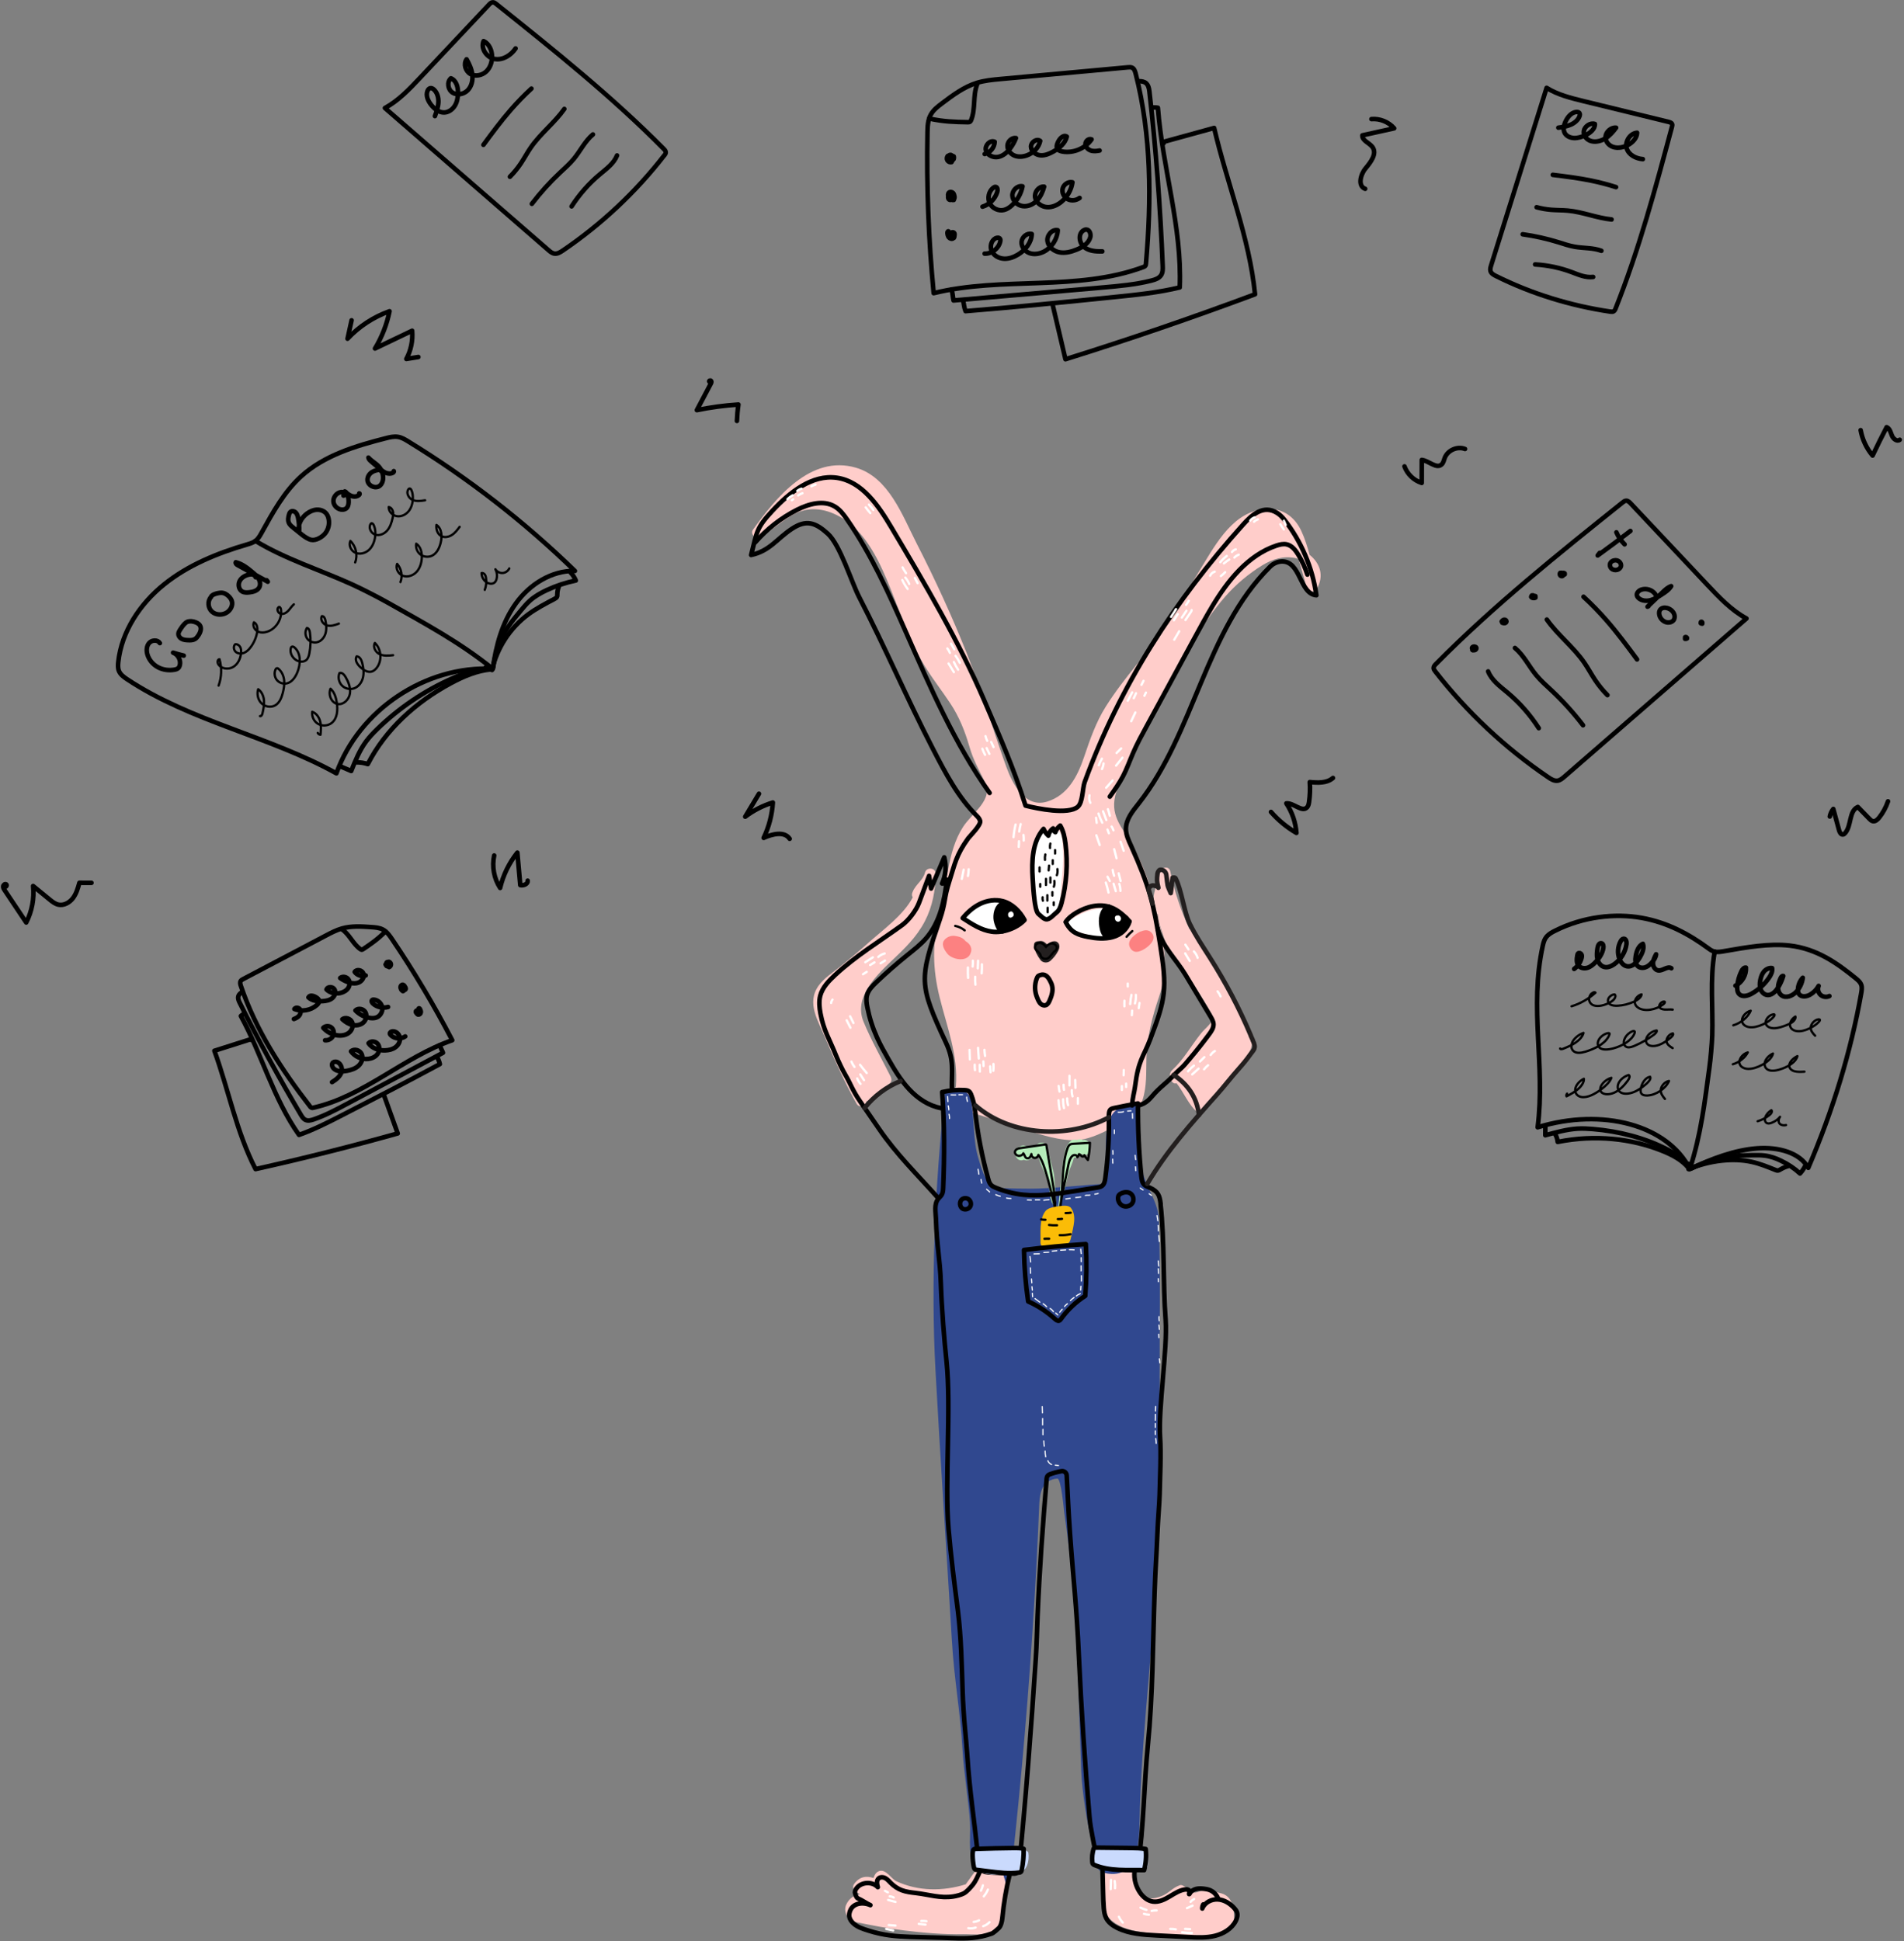 <svg xmlns="http://www.w3.org/2000/svg" viewBox="0 0 833 849">
  <rect x="0" y="0" width="833" height="849" fill="#808080" stroke="none"/>
  <g fill="none" fill-rule="evenodd">
    <path fill="#FFCDCA" d="M434.16 814.636c-5.65-.354-8.546 5.495-11.476 9.303-.066.08-.108.17-.16.25-9.934 3.13-20.785 3.12-30.38-1.34-2.13-.99-4.464-5.27-7.343-4.48-1.48.41-2.19 1.68-2.65 3.08-3.2-1.13-6.31-.57-8.58 2.77-.7 1.03-.23 2.67.85 3.24.67.35 1.26.71 1.81 1.11-2.54.42-4.71 1.68-6.01 4.53-1.4 3.07.7 6.92 4 7.59 7.05 1.44 13.98 2.79 21.13 3.67 8.25 1.02 17.76 1.87 26.08 1.67 3.29-.08 13.76 1.08 15.53-2.69 2.82-5.97 3.52-15.82 3.89-22.4.28-4.73-2.31-6.06-6.67-6.34m100.15 13.57c-2.86-.84-5.51-1.35-8.71-1.04-1.12.11-2.07.87-3.25.68-1.45-.23-4.61-3.76-6.11-3.24-3.43 1.16-4.8 3.55-8.18 4.83-7 2.67-9.33-.49-10.33-5.9-.99-5.38-6.09-7.71-11.06-6.76-.52.1-.91.33-1.19.63-1.3-.19-2.75.56-2.72 2.26.08 5.14-1.16 16.29 3.31 20.2 5.29 4.62 12.51 5.1 19.2 6.08 6.6.97 34.91 6.17 34.62-6.94-.11-5-.91-9.45-5.55-10.81M404.66 381.7c-.77 3.26-4.08 5.16-5.34 8.323l-.03.045h.01c-.07.19-.162.37-.22.572-.21.75-.08 1.367.25 1.834-3.98 7.79-13.35 14.48-19.24 19.76-4.09 3.68-8.32 7.2-12.61 10.64-3.184 2.56-6.995 4.95-9.39 8.33-5.37 7.57-.08 15.44 3.05 22.94 4.07 9.77 8.473 19.39 13.63 28.63 1.19 2.14 3.99.93 4.29-1.01.18-.064.365-.15.55-.27 3.49-2.315 6.704-4.876 9.76-7.74.824-.774.72-1.974.26-2.885-3.99-7.93-8.48-15.8-11.85-24.01-4.3-10.47 5.185-19.77 12.1-26.38 5.753-5.5 10.984-10.35 14.72-17.49 3.346-6.4 4.716-13.67 4.753-20.84.01-2.72-4.073-3.02-4.68-.45m142.54 71.3c-2.4-7.57-7.57-15.12-11.277-22.13-4.204-7.96-8.82-14.05-13.565-21.7-.59-.95-1.28-2.99-2.09-2.86-3.58-8.05-6.5-16.36-8.28-25.12-.57-2.83-4.37-1.82-4.65.63-.49 4.32-3.9 9.58-2.14 13.7.4.93.56 4.5 1.38 4.42.36 4.14 1.54 6.88 2.88 10.91 2.28 6.87 7.69 11.92 11.55 17.97 1.91 3 3.86 5.98 5.74 8.99 1.13 1.81 2.19 3.66 3.25 5.51 1.93 3.41-2.28 5.83-4.46 8.56-4.65 5.79-7.44 11.29-12.86 16.34-2.01 1.88-.11 6.53 2.04 5.58 2.88 3.48 5.53 10 9.17 12.65.69.5 2.91-1.94 3.61-2.32 5.57-2.99 9.65-12.06 13.62-16.88 3.65-4.43 8.07-8.16 6.14-14.26"/>
    <path fill="#FFCDCA" d="M572.966 242.74c-.975-3.617-2.09-7.17-3.613-10.44-2.453-5.273-6.79-9.19-12.83-9.595-14.737-.99-22.863 12.252-29.567 23.314-9.438 15.56-18.364 30.71-29.843 44.92-4.706 5.82-9.3 11.72-13.294 18.06-4.39 6.96-6.97 14.54-9.59 22.27-2.85 8.37-7.14 16.64-16.18 19.38-9.72 2.94-15.18-8.05-17.81-15.28-5.99-16.49-10.79-33.31-17.29-49.64-6.51-16.34-13.86-32.34-21.89-47.99-6.22-12.14-12.18-28.93-26.53-33.15-19.83-5.84-35.12 13.16-45.09 27.09-1.41 1.97 1.31 4.45 3.24 3.24 4.69-2.93 8.91-6.53 13.63-9.41 6.9-4.21 14.29-3.3 21.09.48 11.75 6.52 17.8 20.55 22.56 32.41 4.5 11.22 8.34 22.66 14.68 33.04 3.4 5.56 7.47 10.71 11.07 16.15 3.96 5.97 6.47 12.27 8.45 19.13 1.58 5.46 4.11 10.13 6.68 15.16 4.04 7.92-5.45 13.5-9.55 19.88-7.09 11.03-6.82 25.93-10.23 38.44-3.35 12.28-3.01 23.76.03 36.05 3.21 12.96 8.21 25.47 7.1 39.01-.4.56-.53 1.3-.42 2.05.26 1.76.46 3.53.61 5.3.1 1.15.82 2.13 1.95 2.33.23.2.51.36.86.47l23.35 7.39c8.03 2.54 16 5.61 24.5 5.94 6.45.25 12.67-2.9 18.21-5.83 5.21-2.77 10.7-5.88 12.64-11.88 1.9-5.9 1.52-12.03 1.67-18.14.23-9.33 2.57-18.25 5.56-27.03 5.13-15.06 1.23-26.6-2.55-42.74-1.78-7.59-5.18-16.54-9.09-23.29-4.99-8.61-10.32-13.49-7.05-23.61 2.58-8.02 7.54-15.65 11.36-23.12 4.2-8.21 8.4-16.42 12.6-24.62 6.73-13.13 13.77-26.22 23.52-37.39 4.74-5.43 10.26-10.09 16.4-13.85 4.37-2.68 9.27-4.2 14.38-3.14.52.11 1.02.29 1.5.51 1.17 4.16 2.34 8.32 3.52 12.48.56 1.98 3.28 2.33 4.33.56 3.53-5.93 1.3-11.5-3.12-14.99"/>
    <path fill="#30488F" d="M507.06 534.253c-.13-3.888-1.227-7.414-2.88-10.9-2.76-5.824-5.052-11.1-5.836-17.565-.784-6.468 2.893-22.35-3.004-22.35-16.627 0-9.43 22.766-12.43 34.454-8.252.293-23.507 2.082-31.767 2.046-4.34-.018-8.68-.08-13.017-.25-6.742-.265-8.356-7.482-9.99-12.726-2.604-8.358-1.717-16.76-3.193-25.182-.88-5.01-6.34-7.137-10.534-5.067-1.2.59-1.42 1.702-1.05 2.656-.06.17-.11.36-.13.57-4.14 38.41-6.06 81.22-3.94 119.72 2.15 39.21 4.78 77.95 7.11 117.15 1.13 19.11 3.6 30.08 4.74 49.19.53 8.98 2.72 22.39 3.25 31.37.39 6.58-1.59 17.1 3.86 21.62 2.37 1.97 2.7-27.09 11.56 3.94.77 2.71 2.37-2.18 2.69-4.98.6-5.4 1.17-10.8 1.74-16.21 2.01-19.3 3.76-38.62 5.29-57.96 1.53-19.34 2.79-38.7 3.84-58.07.5-9.3.93-18.6 1.32-27.9.22-5.36 1.52-10.5 7.86-11.07 1.72-.16 2.83 13.21 3.07 14.86 5.72 38.98 5.97 73.09 7.38 112.51.33 9.3 2.75 24.62 5.07 32.94 1.64 5.86-.66 11.45 6.7 12.47 15.27 2.13 13.61-19.9 13.92-28.97 1.34-38.91 6.66-77.55 8.01-116.46.81-23.4.72-46.82.64-70.22-.09-23.2.44-46.49-.33-69.67"/>
    <path fill="#B5EDBA" d="M476.718 500.37c-.302-1.143-1.693-2.018-2.865-1.703-.066-.003-.132-.007-.198-.004-.75-.493-1.768-.46-2.588.013-.833-.358-1.872-.265-2.648.442-2.5 2.276-2.67 5.464-3.27 8.635-.75 3.908-1.58 18.35-2.55 22.207-.54-2.155-1.13-14.872-1.66-17.027l-2.83-11.386c-.26-1.037-1.25-1.717-2.29-1.74-1.21-.027-1.94.478-2.57 1.238-.81.084-1.45.197-2.05.51-.65-.234-1.28-.183-1.84.1-.9-.793-2.34-.833-3.21-.012-1.56.1-3.07 1.755-2.06 3.544l.66 1.184c.64 1.14 2.14 1.45 3.21.88.9.5 2.07.34 2.83-.39l.18-.18c1 .24 1.98-.18 2.61-1.08-.17.24.16.25.65.15.97 3.91 3.51 8.28 4.48 12.18.59 2.38.48 8.46 2.93 9.82.82.45.24.48.92.07 1.22.69 1.65-1.44 2.12-3.19.9-3.41 1.89-7.63 2.67-11.08.44-1.97 1.83-4.5 2.49-7.2.86.12 1.77-.21 2.29-1.12.07-.13.15-.25.23-.39.26.02.52-.02.78-.11 1.23.8 3.13.58 3.56-1.26.28-1.2.29-1.86-.03-3.05"/>
    <path stroke="#000" d="M447.73 504.45c.58.717.68 1.94 1.573 2.18.48.13.995-.13 1.312-.514.317-.382.476-.868.628-1.34-.097.79.53 1.6 1.32 1.704.79.104 1.603-.515 1.715-1.304 1.374 1.812 2.14 4.002 2.844 6.164 1.637 5.023 3.33 12.093 4.533 17.237.195-3.193-.612-8.357-1.145-11.51l-2.71-16.042c-.026-.15-.063-.32-.192-.4-.108-.068-.245-.052-.37-.034-3.543.52-7.085 1.03-10.625 1.56-.563.09-1.138.17-1.64.44-.5.27-.92.77-.94 1.33-.012.37.142.73.375 1.01.854 1.04 2.793.76 3.32-.47zm19.627 5.412c-3.045 14.203-4.253 21.838-3.4 17.86 1.172-7.595.465-18.104 3.035-25.347.24-.672.543-1.38 1.152-1.752.465-.283 1.034-.322 1.578-.353l7.125-.41c-.05 2.53-.346 5.058-.888 7.532-.62-.632-1.14-1.346-1.56-2.12.21.49-.63.795-1.08.51-.45-.284-.74-.82-1.25-.968-.1.503-.36.974-.73 1.328-.02-.636-.77-1.058-1.4-.93-.63.127-1.1.637-1.43 1.18-.64 1.045-.91 2.27-1.17 3.47z" stroke-linecap="round" stroke-linejoin="round"/>
    <path fill="#FBBC07" d="M468.538 528.355c-1.073-1.382-3.745-.946-5.168-.75-1.766.243-4.78.57-5.988 2.125-2.81 3.613-2.005 9.34-2.16 13.663-.078 2.13 2.196 2.768 3.623 1.93 2.28-.11 4.98.02 7.044-.643 2.14-.69 2.42-2.07 2.85-4.133.79-3.824 2.45-8.772-.21-12.192"/>
    <path fill="#FFF" d="M464.88 369.037c-.172-2.18-.382-5.48-3.017-6.204-1.728-.475-3.75.956-5.318 1.387-2.864.788-2.956 5.228-3.362 7.413-1.615 8.68-2.368 19.667 1.124 27.997.19.454.478.79.812 1.042.27.818.98 1.433 2.14 1.33 7.47-.664 6.59-11.692 7.28-17.305.63-5.213.75-10.428.34-15.66m-18.22 30.806c-.8-4.327-7.76-5.817-11.2-6.013-5.07-.288-9.86 2.672-13.38 6.023-1.9 1.813.29 4.52 2.35 3.932.17.17.37.325.63.45 5.17 2.514 23.55 6.296 21.59-4.392m46.55 2.707c-7.39-8.36-17.16-5.19-25.33.052-2.48 1.59-.34 5.465 2.14 4.224.11.064.22.13.35.18 7.72 3.1 15.12 4.106 22.36-.734 1.32-.882 1.53-2.534.48-3.723"/>
    <path stroke="#000" stroke-width="2" d="M448.235 402.413c-2.033-3.813-5.347-7.14-9.522-8.25-3.24-.862-6.76-.316-9.79 1.122-3.028 1.438-5.598 3.72-7.738 6.3 4.26 2.733 7.967 5.22 12.73 5.926 4.762.71 11.062-1.55 14.32-5.09m45.952.62c-2.347-2.48-4.91-4.92-8.107-6.12-4.937-1.86-10.595-.43-15.13 2.26-1.81 1.08-3.533 2.38-4.724 4.12.964 1.89 2.292 3.63 4.14 4.67 1.687.95 3.594 1.43 5.494 1.8 3.6.71 7.366 1.07 10.907.11 3.54-.96 6.295-3.34 7.42-6.83zm-40.612 24.95c-1.03 2.68-.97 5.65.136 8.3.41.98.83 2.14 1.68 2.87.6.51 1.45.77 2.18.5.81-.31 1.26-1.16 1.61-1.95.89-2.02 1.6-4.25 1.13-6.41-.19-.91-.6-1.77-1.06-2.58-.43-.77-.94-1.52-1.69-2.01-.72-.47-1.63-.52-2.44-.22-1.02.39-1.08.33-1.54 1.52z" stroke-linecap="round" stroke-linejoin="round"/>
    <path stroke="#000" stroke-width="2" d="M416.444 476.703c-.176-8.64 1.117-12.713-2.542-20.542-12.1-25.89-11.71-27.74-2.69-54.1 2.57-7.5 1.687-9.02 4.11-16.58 2.42-7.55 2.933-11.45 8.29-18.84.67-.92 5.728-5.85 5.194-7.6-.24-.79-.732-1.47-1.32-2.05-8.36-8.25-13.867-18.85-19.25-29.27-11.685-22.63-20.697-43.99-32.383-66.62-3.367-6.52-8.266-22.74-13.703-27.67-5.437-4.93-9.446-6.25-15.7-2.13-6.57 4.34-9.71 9.72-17.826 11.45 2.607-10.18 2.165-11.72 9.35-19.39 7.496-8.01 17.284-15.93 28.144-14.38 11.063 1.58 18.2 12.19 23.906 21.8 14.702 24.76 29.45 49.61 40.795 76.08 6.86 16.01 12.67 29.16 17.86 45.52 5.25 1.36 18.69 4.05 22.82.54 2.27-1.94 2.03-8.1 3.06-10.91 15.47-42.34 39.21-79.11 69.36-112.63 3.78-4.2 8.86-8.77 14.81-5.02 1.2.76 2.23 1.77 3.11 2.89 7.49 9.55 12.39 21.1 14.07 33.12-7.51-.62-6.76-15.3-15.37-14.77-1.84.12-3.57.97-4.88 2.27-28.36 28.13-32.95 72.35-57.48 103.57-2.63 3.34-5.62 6.92-5.59 11.17.02 2.6 1.2 5.03 2.27 7.4 7.97 17.66 9.83 25.15 12.67 42.88 3.15 19.7 2.48 23.81-4.26 41.55-3.16 8.32-5.2 9-6.71 21.02-.3 2.32-1.05 4.39-1.26 8.04" stroke-linecap="round" stroke-linejoin="round"/>
    <path stroke="#000" stroke-width="2" d="M485.16 396.692c.022-.224-.34-.21-.53-.09-1.355.864-2.234 2.347-2.615 3.906-.382 1.56-.307 3.198-.068 4.785.278 1.85.963 3.902 2.672 4.665m-45.09-15.293c-1.41.444-2.55 1.573-3.19 2.906-.6 1.26-.79 2.68-.73 4.07.05 1.13.57 2.86 1.11 3.85.45.84.87 1.65 1.79 1.91m47.04-58.94c2.04-2.87 4.09-5.75 5.73-8.87 1.75-3.34 3-6.92 4.51-10.38 1.69-3.88 3.72-7.62 5.75-11.34l21.24-39.12c2.45-4.52 4.91-9.05 7.56-13.47 6.78-11.29 15.57-22.41 28.05-26.62 1.46-.49 3.03-.88 4.53-.55 2.31.51 3.91 2.57 5.13 4.59 1.64 2.71 2.96 5.62 3.94 8.63m-241.58-14.1c5.09-5.84 11.32-10.69 18.23-14.21 5.17-2.62 11.6-4.44 16.57-1.47 2.3 1.37 3.94 3.59 5.47 5.79 10.56 15.22 18.2 32.24 25.68 49.19 10.68 24.21 21.28 48.72 36.6 70.29m74.83 179.84c-.42-3.75-1.12-5.43-4.53-7.06-.83-.39-1.77-.62-2.47-1.23-1.1-.94-1.33-2.52-1.47-3.97-1.06-10.55-1.54-21.15-1.44-31.76-3.5.6-6.99 1.28-10.46 2.02-.59.13-1.21.27-1.64.69-.66.63-.67 2.51-.65 3.41.15 9.15-.37 17.46-1.55 26.54-.16 1.26-.42 2.67-1.44 3.43-.63.46-1.43.6-2.2.72l-10.18 1.6c-7.28 1.14-14.64 2.29-21.97 1.54-4.18-.42-8.3-1.47-12.18-3.08-.72-.3-1.46-.63-2-1.19-.72-.73-1.03-1.76-1.3-2.75-2.66-9.64-4.56-19.48-5.68-29.41-.29-2.58-.84-5.12-1.81-7.53-.2-.49-.46-.96-.88-1.28-.55-.42-1.28-.49-1.97-.53-3.28-.19-6.58.1-9.77.86 1.05 14.11 1.05 27.74.45 41.87-.05 1.06-.11 2.17-.66 3.08-.39.65-1 1.13-1.48 1.72-1.95 2.37-1.13 5.79-1.03 8.86.36 11.66 1.77 17.61 2.12 27.6.42 11.89 1.51 25.23 2.5 34.62 2.12 20.04-.83 53.12.88 73.19 1.03 12.03 2.56 24.01 4.1 35.99 1.41 11.01 1.71 24.1 2.06 35.22.13 4.38.58 11.53 1 15.89.36 3.82.75 8.17.96 11.13 1.42 20.04 2.67 24.15 5.13 48.84.08.83.54 1.6 1.12 2.18.96.96 2.45 1.09 3.8 1.15l10.52.5c1.03.05 1.92-.71 2.03-1.74 3.04-30.02 5.43-61.81 7.46-92.44.41-6.15.51-12.32.77-18.48.82-19.88 2.27-39.8 3.99-60.28.06-.75.54-1.41 1.23-1.67 1.7-.63 3.45-1.1 5.24-1.42 1.15-.2 2.23.66 2.29 1.83.57 10.17.62 13.78 1.43 25.22 1.45 20.51 2.84 30.85 3.9 54 1.07 23.42 2.62 46.82 4.64 70.17.51 5.93 1.95 11.04 3.38 19.82.22 1.36 1.34 2.4 2.71 2.5h.03l13.01 1c1.01.08 1.93-.64 2.08-1.65 2.57-17.41 2.61-35.68 4.34-53.16 2.16-21.81 2.13-43.62 2.96-67.45.34-9.84.76-14.85 1.18-24.69.31-7.37.88-13.08.99-17.38.17-7.25.69-17.86.2-25.09-.86-12.36 3.29-38.84 2.43-51.21-1.21-15.92-.44-34.88-2.23-50.67z" stroke-linecap="round" stroke-linejoin="round"/>
    <path stroke="#000" stroke-width="2" d="M411.64 484.676c-5.378-1.002-10.142-4.233-13.88-8.228-3.736-3.995-6.557-8.744-9.27-13.494-1.71-2.994-3.39-6.01-4.807-9.153-1.9-4.21-3.318-8.65-4.215-13.19-.343-1.74-.608-3.55-.16-5.27.59-2.27 2.328-4.03 4.023-5.65 4.34-4.14 8.85-8.1 13.52-11.86 2.94-2.37 5.97-4.68 8.43-7.55 5.97-6.96 7.96-16.44 8.99-25.55-.12 1-1.11 1.82-2.12 1.73 1.63-3.55 1.98-7.68.96-11.46l-5.76 13.65-.89-5.54-4.4 11.79c-1.23 3.29-4.54 7.7-7.39 9.75-10.31 7.44-20.2 13.38-29.27 21.78-2.76 2.57-5.56 5.41-6.53 9.06-.67 2.54-.39 5.23.09 7.82 1.4 7.5 3.82 10.96 6.83 18.47.96 2.38 2.75 6.18 4.05 8.39 2.34 3.96 2.98 6.54 6.45 11.57 2.85 4.12 5.89 8.52 8.25 11.98 7.65 11.2 16.71 19.96 25.72 30.1" stroke-linecap="round" stroke-linejoin="round"/>
    <path stroke="#231F1F" stroke-width="2" d="M504.184 395.222c-.142-1.47-.96-3.64-1.51-5.62-.365-1.31.793-2.53 2.125-2.27.95.19 1.81.427 1.98.987-.75-3.03-.66-3.4-.38-6.25.04-.42.62-1.53 1.08-1.61 1.36-.23 2.61.82 2.78 2.19.68 5.49.25 4.06 1.94 8 .23-.9.57-5.83.81-6.72.33-.14 1.12-.12 1.29.21 2.62 5.03 3.76 14.87 6.23 19.97 2.52 5.22 5.81 10.03 8.91 14.94 6.95 11 12.69 21.85 17.77 33.84-.23-.24 1.09 2.37.86 2.14 1.78 3.61.39 4.09-1.02 6.12-1.64 2.35-3.43 4.47-5.1 6.34-3.51 3.93-6.06 7.36-9.57 11.3-11.01 12.35-22.09 24.81-30.48 39.08" stroke-linecap="round" stroke-linejoin="round"/>
    <path stroke="#000" stroke-width="2" d="M506.41 405.956c1.752 7.695 8.17 13.67 12.234 20.434l10.918 18.17c.636 1.058 1.29 2.175 1.343 3.41.07 1.644-.932 3.117-1.918 4.44-2.694 3.614-5.47 7.165-8.398 10.593-1.67 1.948-2.55 3.168-4.39 4.76-1.86 1.6-4 4.077-5.88 5.648-1.43 1.19-3.66 3.24-4.94 4.59-2.04 2.16-3.45 4.66-7.45 5.53m-37.17-121.19c.02.67.39 1.32.96 1.67.4-1.15 1.15-2.17 2.13-2.9 1.42 2.38 1.96 5.17 2.31 7.91 1.09 8.65.5 17.5-1.72 25.93-.41 1.56-.95 3.2-2.22 4.18-1.16.89-2.74 2.84-4.19 2.98-1.3.13-2.7-1.56-3.72-2.37-1.03-.82-1.55-4.65-1.71-5.96-.48-3.95-.56-5.52-.8-9.49-.47-7.6-.24-15.99 4.75-21.74.49 1.12 1.21 2.14 2.11 2.97.25-1.26 1-2.42 2.05-3.16z" stroke-linecap="round" stroke-linejoin="round"/>
    <path fill="#FC8181" d="M422.377 411.604c-1.142-1.528-2.868-2.007-4.726-2.253-1.8-.23-3.8.66-4.75 2.19-1.11 1.8.39 4.14 1.48 5.52 2.03 2.58 8.21 3.93 10.04.36 1.33-2.59.01-4.56-2.04-5.8m81.54-3.52c-1.23-1.47-2.92-1.42-4.48-.78-.23.04-.47.11-.72.23-2.07 1.03-5.53 3.54-4.59 6.31.45 1.33 1.58 2.54 3.1 2.47 1.4-.06 2.56-.68 3.72-1.41 2.12-1.33 5.13-4.23 2.98-6.8"/>
    <path stroke="#000" stroke-width="2" d="M441.838 819.444c-1.638 6.59-2.676 12.74-3.34 19.628-.13 1.35-.573 3.368-1.558 4.298-.604.57-2.255 2.09-3.038 2.37-5.844 2.097-10.913 2.25-17.117 1.997-6.203-.254-12.758-.318-18.963-.552-5.75-.217-11.186-.604-17.86-2.726-2.537-.81-4.773-1.46-6.722-3.27-.85-.79-1.532-1.82-1.682-2.97-.11-.83.068-1.68.37-2.46 1.304-3.37 5.583-3.94 8.88-2.45-1.517-.63-3.79-2.25-5.308-2.87-.847-.35-1.11-1.38-1.387-2.26-.238-.75.108-1.56.57-2.19 2.106-2.88 6.928-3.16 9.352-.54-.365-1.28-.66-2.85.295-3.77.78-.76 2.085-.67 3.035-.14.95.52 1.654 1.39 2.423 2.15 1.347 1.34 2.96 2.42 4.736 3.1 1.933.73 4.013.97 6.067 1.21 5.73.66 10.77 2.41 16.47 1.53 1.36-.21 3.44-.72 4.65-1.39 1.22-.67 2.77-2.42 3.67-3.49 1.58-1.86 2.41-4.1 3.44-6.32m53.52-.87l.26 10.39c.06 2.2.11 4.41.3 6.61.13 1.55.34 3.13 1.04 4.51.99 1.94 2.86 3.29 4.81 4.27 5.32 2.67 11.46 3.02 17.4 3.33 4.58.23 9.17.47 13.75.7 3.87.2 7.8.39 11.57-.52 3.77-.91 7.41-3.09 9.17-6.54.61-1.2.97-2.62.5-3.87-.22-.6-.62-1.11-1.04-1.59-1.87-2.13-4.44-3.77-7.26-3.95-2.82-.18-5.83 1.36-6.85 3.99-.03-.62.12-1.25.42-1.79" stroke-linecap="round" stroke-linejoin="round"/>
    <path stroke="#000" stroke-width="2" d="M532.91 830.386c-.69-1.782-2.214-3.22-4.034-3.807-.583-.19-1.19-.3-1.797-.38-1.24-.18-2.51-.27-3.73.02-1.22.29-2.37 1.03-2.92 2.15-.04.07-.09.15-.17.15-.08-.01-.06-.17.01-.12m-.06-1.07c.3-.53-.55-.96-1.16-.92-2.65.16-4.98 1.7-7.25 3.07-2.28 1.36-4.84 2.65-7.46 2.26-2.34-.36-4.29-2.02-5.62-3.97-1.79-2.63-2.65-5.89-2.38-9.06" stroke-linecap="round" stroke-linejoin="round"/>
    <path stroke="#231F1F" stroke-width="2" d="M426.762 483.514c15.355 13.448 40.436 14.825 58.437 5.202m28.29-18.553c6.35 4.27 10.16 9.936 11.07 17.536m-146.31-3.05c4.11-5.22 9.61-9.33 15.78-11.8" stroke-linecap="round" stroke-linejoin="round"/>
    <path stroke="#000" stroke-width="2" d="M461.488 576.88c-3.45-3.143-7.403-5.73-11.665-7.628-1.108-7.454-1.713-14.982-1.81-22.518 8.98-1.112 17.994-1.97 27.024-2.57.416 7.547.334 15.12-.246 22.656-4.11 2.64-7.72 6.07-10.57 10.05-.22.31-.46.64-.82.777-.67.26-1.37-.28-1.91-.768zm-39.462-52.76c-.364.046-.717.174-1.025.372-1.49.96-1.25 3.63.39 4.314 1.13.47 2.58-.064 3.13-1.155.55-1.09.12-2.57-.92-3.2-.46-.27-1.02-.39-1.55-.33zm72.57-2.106c-1.225-.83-2.915-.625-4.224.066-.32.168-.636.37-.853.662-.25.334-.35.755-.38 1.17-.1 1.537.88 3.1 2.33 3.623 1.45.524 3.24-.086 4.01-1.418.77-1.332.37-3.238-.9-4.102z" stroke-linecap="round" stroke-linejoin="round"/>
    <path fill="#000" d="M446.414 399.45c-.707-.593-1.382-1.226-1.932-1.97-.64-.87-1.568-1.396-2.677-1.09-.023.005-.044.018-.066.025-.63-1.423-2.46-2.29-3.74-.79-1.31 1.53-2.06 3.17-2.17 5.196-.1 1.84.92 4.17 2.54 5.13 2.71 1.61 6.08.03 7.24-2.62.28-.11.55-.28.79-.52.85-.85.99-2.52 0-3.35"/>
    <path stroke="#000" d="M446.414 399.45c-.707-.593-1.382-1.226-1.932-1.97-.64-.87-1.568-1.396-2.677-1.09-.023.005-.044.018-.066.025-.63-1.423-2.46-2.29-3.74-.79-1.31 1.53-2.06 3.17-2.17 5.196-.1 1.84.92 4.17 2.54 5.13 2.71 1.61 6.08.03 7.24-2.62.28-.11.55-.28.79-.52.85-.85.99-2.52 0-3.35z"/>
    <path fill="#000" d="M492.966 401.06c-1.216-.976-2.425-1.68-3.87-2.262-.455-.183-.965-.134-1.43.05-.846-1.85-3.963-2.247-4.402.204-.38 2.122-.626 4.257-.704 6.412-.035.94-.182 2.096.314 2.943.482.82 1.706 1.603 2.695 1.478 1.99-.252 3.2-1.51 4.7-2.757.75-.63 1.32-1.348 1.65-2.153 1.54-.548 2.58-2.684 1.04-3.916"/>
    <path stroke="#000" d="M492.966 401.06c-1.216-.976-2.425-1.68-3.87-2.262-.455-.183-.965-.134-1.43.05-.846-1.85-3.963-2.247-4.402.204-.38 2.122-.626 4.257-.704 6.412-.035.94-.182 2.096.314 2.943.482.82 1.706 1.603 2.695 1.478 1.99-.252 3.2-1.51 4.7-2.757.75-.63 1.32-1.348 1.65-2.153 1.54-.548 2.58-2.684 1.04-3.916z"/>
    <path stroke="#231F1F" stroke-width="2" d="M457.968 415.063c.715-.97 1.544-2.017 2.83-2.315.374-.087.8-.097 1.127.084.237.134.396.353.486.584.27.687-.02 1.438-.36 2.098-.77 1.472-1.84 2.827-3.14 3.986-.86.764-2.33.642-2.97-.267-1.28-1.805-2.37-3.714-2.56-5.805-.01-.2-.01-.42.15-.565.13-.115.33-.146.52-.15.68-.02 1.26-.252 1.89-.026.5.178 1.09.823 1.49 1.135.4.313.67.786.57 1.24z" stroke-linecap="round" stroke-linejoin="round"/>
    <path fill="#231F1F" d="M462.077 413.61c-.57-.842-1.984-1.244-2.968-.674-.58.33-1.07.75-1.52 1.208-.25-.256-.5-.517-.73-.794-.69-.83-1.88-1.23-2.97-.674-.95.48-1.47 1.738-.78 2.57.73.88 2.01 1.68 2.2 2.797.1.624.85 1.154 1.51 1.312 1.01.24 1.86-.176 2.45-.864.63-.74 1.27-1.49 1.9-2.24l.11-.06c.98-.57 1.4-1.64.77-2.57"/>
    <path stroke="#000" d="M462.077 413.61c-.57-.842-1.984-1.244-2.968-.674-.58.33-1.07.75-1.52 1.208-.25-.256-.5-.517-.73-.794-.69-.83-1.88-1.23-2.97-.674-.95.48-1.47 1.738-.78 2.57.73.88 2.01 1.68 2.2 2.797.1.624.85 1.154 1.51 1.312 1.01.24 1.86-.176 2.45-.864.63-.74 1.27-1.49 1.9-2.24l.11-.06c.98-.57 1.4-1.64.77-2.57z"/>
    <path stroke="#FFF" stroke-width="2" d="M442.4 399.836c-.076-.144-.323-.075-.382.078-.058.153.005.323.068.474.335 0 .52-.51.266-.726l.144.45m46.236 1.33c-.05.37.24.896.557.698.25-.175.19-.644-.1-.747" stroke-linecap="round" stroke-linejoin="round"/>
    <path stroke="#FFF" d="M424.17 459.233l.15 4.15m3.574-5.043l.337 4.646m-1.78 2.717c-.04.793-.01 1.59.11 2.376m2.07-2.33l.07 2.96m1.52-4.45l.08 2.02m.4-7.07c.06.89.14 1.78.27 2.66m2.23 4.54c.05.87.1 1.75.17 2.62m1.26-3.66c.08 1 .06 2.01-.05 3.01m28.54 12.84c.04 1.36.19 2.72.46 4.06m1.53-4.46c-.02 1.3.11 2.59.4 3.86m1.38-4.25c-.01 1 .12 2 .39 2.97m-4.1-8.4c.04.83.16 1.66.37 2.46m1.78-2.96c-.01.73.05 1.46.17 2.18m2.4-6.13v4.24m1 2.07c-.05.9.06 1.82.34 2.68m1.17-7.13l.09 3.45m1.06 4.45v2.47m19.26-7.71v1.68m1.88-2.77v1.48m-1.04-7.42l-.09 2.28m3.43-35.16c-.27 1.33-.45 2.68-.55 4.04m2.5-4.04c.09 1.26-.04 2.54-.39 3.75m1.98-.2l-.32 2.27m-2.91 1.09l-.12 1.98m-3.24-6.33c-.05.82-.06 1.65-.03 2.47m1.48-9.98v1.28m-69.93-8.3c-.06 1.51-.03 3.03.07 4.54m2.09-7.51c.04.86.01 1.72-.09 2.57m2.37-2.57l-.12 3.36m-1.14 3.65c-.07 1.15-.03 2.32.12 3.47m2.82-8.9c.03 1.31 0 2.63-.1 3.95m-7.89-45.34l-.82 4.04m3.01-4.24c-.03.99-.13 1.99-.31 2.96m20.84-22.52c-.44 1.82-.75 3.67-.9 5.54m3.14-5.73c-.28 1.07-.49 2.17-.65 3.27m-.1 4.24c.02.82-.01 1.65-.11 2.47m2.08-5.24c.11.82.15 1.65.1 2.47m35.92 18.39c.48 1.42.87 2.88 1.17 4.35m2.21-3.86l.97 3.24m-3.61-6.3l.98 1.87m1.28-4.84c.11.88.32 1.74.62 2.56m2.26 3.56c.31.99.48 2.02.5 3.06m-.77-7.71l.85 3.37m-9.66-29.51c.44 1.37.99 2.7 1.64 3.99m.35-4.98l1.44 3.83m.68-4.74c.34.93.62 1.88.83 2.85m-1.02 6.04l.62 1.66m1.19-2.97c.34.52.62 1.08.81 1.67m31.38 53.82l1.99 3.303m-1.9-7.127l1.35 2.07m2.37.88c.75.8 1.32 1.77 1.62 2.82m8.76 14.66c.53.69.97 1.44 1.32 2.24m-14.26 32.71c.76-.915 1.62-1.75 2.56-2.486m-.74 3.86l2.8-2.536m.59-3.11l1.94-1.91m-.14 5.34c.5-.68 1.1-1.28 1.76-1.79m1.14-4.48c.46-.72 1.1-1.32 1.84-1.74m-156.47 12c.33.88.83 1.7 1.46 2.39m-.12-4.16l1.63 2.52m-5.52-8.13c.34.844.8 1.64 1.36 2.36m2.42-.966c.94 1.23 1.92 2.44 2.93 3.614m-8.79-23.08l1.64 3.255m-.14-5.04l1.468 2.98m-9.77-8.75c.07-.536.28-1.05.61-1.48m14.34-16.35l3.31-2.14m-1.2 3.38l1.92-1.19m-5.03 5.2l1.63-1.04m5.038-6.52c.79-.73 1.77-1.25 2.81-1.51m-1.79 4.29l1.92-1.186m42.62-92.67c.32.92.72 1.81 1.19 2.67m.678-2.96l1.21 2.55m-1.7-7.8c.16.716.41 1.41.74 2.06m1.735.517l1.02 2.25M415 290.21l2.317 3.79m-.01-4.45c.52 1.178 1.148 2.31 1.87 3.374m-1.13-6.066c.73.958 1.355 1.99 1.86 3.078m-5.444-6.307c.468.59.85 1.25 1.13 1.95m.473-4.04l1.39 2.46m-22.686-30.3c.635 1.39 1.422 2.7 2.343 3.92m-1.04-5c.72.84 1.31 1.8 1.73 2.83m-2.925-7.28c.453.88.966 1.73 1.534 2.54m3.82 2.09l1.21 2.26m-22.695-33.15c.616.89 1.295 1.74 2.03 2.53m-.613-3.73c.7.72 1.337 1.51 1.9 2.34m-37.56-4.69c.68-.69 1.464-1.27 2.316-1.73m-.397 2.17l.588-.41m1.78-3.66c.55-.46 1.2-.8 1.88-.98m-1.49 2.95c.59-.4 1.23-.72 1.89-.97m3.93-3.01c.57-.32 1.18-.57 1.81-.74m203.33 17.32c.47.78.98 1.55 1.52 2.28m.04-3.81l.79 1.87m-15.53-1.88c.48-.69 1.19-1.22 1.99-1.47m-.32 1.94c.48-.47 1.07-.84 1.71-1.05m-16.44 18.73c.82-1.02 1.77-1.94 2.81-2.73m-1.25 3.28c.72-.64 1.5-1.21 2.33-1.72m1.18-3.27c.41-.57 1.01-1 1.68-1.19m-.63 3.62c.52-.57 1.19-1.01 1.91-1.28m-7.8 9.34c.67-.51 1.3-1.07 1.88-1.69m-6.59 1.54c.37-.85 1.14-1.51 2.03-1.76m-17.17 16.61l.26-.23-2.2 3.4m2.93-1.21l-1.68 2.67m6.51-8.5l-1.17 1.79m.15 2.54l-2.02 3m4.28-3.26c-.04.42-.29.78-.52 1.12l-2.18 3.22m-2.73 4.91l-2.18 3.71m-18.39 23.01l-1.95 3.67m3.63-3.28l-.99 2.17m4.26-7.6l-.89 1.78m1.96 3.36l-.68 1.39m-3.96 7.3l-1.82 3.87m-12.8 16.36c-.56.9-1.02 1.87-1.37 2.87m2.09-.79c-.09.86-.34 1.69-.71 2.47" stroke-linecap="round" stroke-linejoin="round"/>
    <path stroke="#000" d="M457.316 373.737c-.172.776-.22 1.58-.14 2.37m2.348-7.115c-.152.63-.195 1.285-.13 1.93m-.436 7.706l-.17 2.073m1.786-4.44v1.63m1.036-6.07v1.49m-4 11.11v2.67m1.927-3.26v2.23m-1.334 5.48v2.37m2.223-3.7v1.49m.874-6.37c.117.85.036 1.72-.235 2.53m1.563-7.72c.14.9.05 1.82-.253 2.68m-7.58-3.41v1.78m1.343 11.27c-.075.5-.034 1.01.12 1.49m-1.168-7.26v1.18m3.26 9.19v1.93m2.668-4.29v1.18M417.904 405c1.512.3 2.945.98 4.142 1.95m73.35.296c-.9.77-1.747 1.61-2.524 2.51" stroke-linecap="round" stroke-linejoin="round"/>
    <path stroke="#FFF" stroke-width=".5" d="M450.62 549.62l.318 2.37m-.14 2.542l.115 2.42m.377 2.495c.013.56.054 1.12.124 1.678m.074 1.682c.045.51.1 1.02.164 1.527m-.005 1.336c.06.517.1 1.036.118 1.555m1.06.785l2.106 1.554m1.45.7c.56.35 1.07.784 1.51 1.28m1.55.776c.56.382 1.06.854 1.47 1.393m.96.624c.32.245.63.508.92.788m.86-1.137c.29-.458.64-.877 1.04-1.243l.01-.087m1.05-1.224c.36-.437.78-.83 1.23-1.166m1.33-1.39c.47-.51 1-.96 1.57-1.34m1-.665c.38-.34.81-.616 1.27-.81.16-.065.31-.12.46-.208m.15-1.543l.13-1.704m.19-4.618l.03 1.274c.01.367.02.735-.03 1.1m-.12-6.696l.03 2.153c0 .04-.02.09-.05.08m.04-5.78l.03 1.75m-.2-5.48l.2 1.93m-20.66.15c.79 0 1.57-.01 2.35-.05m1.95-.56c.73-.02 1.45-.06 2.17-.13m1.53-.46l2-.19m1.68-.22c.73-.02 1.47-.07 2.2-.13m1.63-.08c.69-.02 1.38 0 2.07.06m-55.33-67.1l.13 2.23m.15 1.88c.14.57.22 1.14.24 1.72m.1 1.97c.17.6.23 1.22.17 1.84l.05-.39m.64-9.94l1.6.03c.14 0 .29 0 .44-.02m1.36-.09c.55.02 1.09.01 1.63-.01m1.83 1.01c-.03.66.09 1.32.33 1.93m4.65 29.68c.13.7.24 1.41.33 2.12m.97 2.32c.04.54.13 1.07.26 1.59m2.15 2.72c.47.36.91.74 1.33 1.16l-.04-.08m2.74 1.29c.63.28 1.29.51 1.96.69m11.86 1.62l1.73.06m23.61-2.02c.64-.22 1.35 0 2-.18m2.16-.42c.5-.02 1.01-.12 1.48-.31m6.31-15c.02.6.04 1.19.07 1.78l-.04-.44m.05-5.14c.05.56.07 1.12.05 1.68m.64-10.67v1.63m1.63-9.34c.8.07 1.61-.01 2.37-.25m1.78-.27l1.48-.11m.64 1.18l.06 2.07m1.13 16.2c.02.63.11 1.26.25 1.88m-.1 3.16c.08.56.12 1.12.13 1.68m1.96 7.6c.36.35.78.63 1.24.82m2.64 1.68l1.01.72m2.42 8.84l.37 2.28m.12 2.02c.11.79.14 1.58.1 2.37m.21 2.03c.05.88.12 1.75.23 2.62m-.5 8.49l.23 2.23m-.232 1.19c.118.69.17 1.38.168 2.08m-.16 2.27l.09 1.33m.24 15.26c-.05.61-.03 1.23.08 1.83m-.116 1.88c.1.62.165 1.25.19 1.87m-.26 2.13l.06 1.48m.21 9.29c.1.58.16 1.15.18 1.74m-1.794 19.11l-.06 1.98m-.04 1.43c.03.88.01 1.75-.05 2.62m.01 1.43v1.68m.01 1.48c-.06.54-.06 1.09 0 1.63m.16 1.73c.11.72.17 1.45.19 2.18" stroke-linecap="round" stroke-linejoin="round"/>
    <path stroke="#000" d="M455.49 533.355c.613.133 1.245.188 1.873.162m1.582 2.265c1.16.152 2.336.2 3.506.148m.35-2.71c.61.02 1.23-.013 1.83-.098m1.58-2.518c.75.01 1.49-.04 2.22-.152m-4.79 9.818c1.58.052 3.16-.09 4.7-.422m-11.41 2c.69-.048 1.39-.058 2.08-.028" stroke-linecap="round" stroke-linejoin="round"/>
    <path stroke="#FFF" d="M387.713 843.733c1.023.22 2.046.442 3.068.663m-1.97-2.383l2.97.244m10.17-.752l2.96.326m-1.87-1.59c.76-.04 1.52-.01 2.28.09m-16.79-9.29l3.27.88m-2.57-2.45c.62.04 1.23.22 1.78.52m-3.86-2.95l1.29.68m35.17 15.67c1.08.22 2.23.12 3.25-.28m-.88-2.45c.82-.1 1.63-.33 2.37-.7m1.78 2.56c1.06-.33 2.03-.95 2.78-1.76m-2.88-16.12c-.19.82-.5 1.62-.89 2.37m3.08-.49c-.45 1.07-1.06 2.06-1.8 2.95m55.63-7.2l-.12 4.05m1.74-3.56c.18 1.05.23 2.11.15 3.17m1.68 12.45c.43.93 1 1.8 1.7 2.56m7.77-6.55c.84.41 1.71.75 2.61 1m2.27.43c.71-.18 1.44-.25 2.17-.21m-5.53 1.49c.71.22 1.44.35 2.18.38m14.52 7.71c1.41.22 2.83.32 4.25.3m-2.96-1.79l2.18.11m-8.69-.09c.83-.03 1.66.03 2.47.2m7.98-13.28c-.59.31-1.12.73-1.54 1.24m.87 1.65l-2.47 1.09" stroke-linecap="round" stroke-linejoin="round"/>
    <path stroke="#FFF" stroke-width=".5" d="M455.962 615.26c.03.913.06 1.826.088 2.74m.08 2.444v2.815m.147 1.92v2.37m.37 2.74c.003.77.075 1.54.216 2.3m.37 2.14c.008.84.09 1.68.25 2.51m.964 1.7c.276.74.874 1.35 1.606 1.64m1.633.28l1.408.14" stroke-linecap="round" stroke-linejoin="round"/>
    <path fill="#CADAFD" d="M449.904 810.327c-.16-.96-3.433-1.76-4.394-1.675-6.018.538-11.878-.312-17.91.037-2.604.15-3.116 6.44-1.252 7.33-.833 1.62-.02 1.09 1.972 2.35 1.744 1.1 5.112 1.6 7.015 1.61 3.15.01 6.37-.8 9.483-.8 4.773 0 5.605-5.76 5.086-8.86m47.492-2.24c-5.732-.28-11.58.3-17.336.21-2.387-.04-2.9 2.83-1.562 4.12-1.436 1.13-1.45 3.66.686 4.19 5.028 1.25 10.137 1.07 15.274 1.32 2.97.14 7.615 1.8 7.76-2.73.136-4.21-.31-6.89-4.822-7.11"/>
    <path stroke="#000" stroke-width="2" d="M478.462 808.65c.048-.152.107-.315.238-.408.13-.092.302-.094.46-.092l15.707.175c2.132.023 4.277.048 6.373.442.347 3.082.12 6.228-.67 9.228-3.662-.095-7.33.062-10.99-.118s-7.346-.71-10.73-2.115c-.26-.11-.528-.23-.702-.452-.186-.237-.234-.55-.266-.85-.21-1.95-.01-3.94.58-5.81zm-31.466 9.292c-.062.3-.138.622-.362.833-.228.215-.56.27-.87.31-4.39.554-8.833 0-13.22-.555l-5.223-.66c-.26-.033-.53-.07-.75-.22-.35-.24-.46-.698-.54-1.116-.31-1.68-.49-3.388-.51-5.097-.01-.65.01-1.31.18-1.938.06-.23.16-.46.34-.6.21-.17.5-.18.76-.19 5.71-.18 11.42-.35 17.12-.38 1.33-.01 2.67 0 3.94.36.06 3.1-.22 6.2-.85 9.24z" stroke-linecap="round" stroke-linejoin="round"/>
    <path stroke="#FFF" d="M490.237 368.173l1.36 3.962m-4.152-.705l1.03 3.992m-8.815-10.058l1.467 4.26m-1.614-11.964l.3 2.243m-3.15-12.028c-.28 1.09-.144 2.28.37 3.282m6.913-6.58l2.814-3.193m1.508-6.492l2.79-3.467m-2.568-2.065c.67-.663 1.342-1.325 2.014-1.987" stroke-linecap="round" stroke-linejoin="round"/>
    <path stroke="#000" stroke-width="2" d="M111.772 236.59c1.208-.923 1.98-2.292 2.714-3.623 4.87-8.81 9.81-17.836 17.257-24.608 10.123-9.21 23.786-13.29 37.045-16.67 1.78-.46 3.63-.91 5.44-.58 1.565.28 2.966 1.12 4.323 1.95 26.33 16.11 50.85 35.15 72.97 56.67-10.22-.23-19.85 5.91-25.82 14.2s-8.73 18.49-10.11 28.62c-29.35-1.51-58.57 18.01-68.41 45.71-29.31-16.27-63.64-22.62-91.57-41.15-1.44-.96-2.93-2.04-3.58-3.64-.5-1.23-.42-2.61-.28-3.93 1.46-13.4 9.54-25.47 20.04-33.92 10.49-8.45 23.25-13.64 36.18-17.42 1.34-.4 2.72-.79 3.83-1.64z" stroke-linecap="round" stroke-linejoin="round"/>
    <path stroke="#000" stroke-width="2" d="M111.772 236.59c12.675 7.8 28.678 12.85 42.222 19.02 4.37 1.99 11.534 5.657 15.716 8.017 16.114 9.092 31.473 17.307 45.87 28.93m-66.752 42.613l4.83 2.063c1.79-4.47 3.608-8.995 6.463-12.873 1.48-2.002 3.21-3.803 5-5.538 9.47-9.2 20.59-16.702 32.66-22.038 2.79-1.23 5.64-2.352 8.61-3.008 2.66-.587 5.4-.796 8.04-1.475l-1.99-.32" stroke-linecap="round" stroke-linejoin="round"/>
    <path stroke="#000" stroke-width="2" d="M156.1 333.45c1.63-.004 3.26.258 4.806.773 7.808-15.274 21.187-27.243 36.292-35.37 5.54-2.982 11.466-5.524 17.735-6.068l-.834-.14m1.69-.64c.71-6.18 2.87-12.19 6.27-17.404 1.74-2.67 3.78-5.13 5.83-7.58 1.22-1.46 2.45-2.93 3.86-4.21 2.2-1.99 4.82-3.46 7.51-4.72 4.04-1.88 8.3-3.28 12.66-4.18-.54-1.28-1.31-2.47-2.28-3.48M69.93 281.3c-.935-1.516-3.408-1.42-4.617-.11-1.208 1.31-1.324 3.332-.83 5.045.682 2.378 2.41 4.41 4.583 5.59 2.174 1.182 4.762 1.53 7.2 1.11.656-.113 1.34-.3 1.8-.78.32-.33.503-.773.61-1.22.534-2.206-.818-4.705-2.956-5.465 1.54.49 3.1.923 4.673 1.296m-2.228-10.09c-.37.978.245 2.11 1.134 2.658.88.55 1.97.65 3.02.69 1.02.045 2.11.03 2.99-.503.56-.34.98-.86 1.35-1.4.95-1.35 1.69-3.19.8-4.58-.38-.58-.99-.98-1.63-1.26-1.22-.54-2.65-.74-3.9-.29-1.26.46-3.31 3.45-3.79 4.7zm14.13-15.494c-1.615 1.73-1.323 4.78.44 6.355 1.766 1.578 4.62 1.627 6.593.322 1.616-1.07 2.677-3.15 2.086-5-.233-.73-.696-1.37-1.227-1.92-.868-.9-2.007-1.62-3.256-1.66-1.25-.03-4.42.66-4.63 1.89zm19.53-8.706c-.145-.59-.687-1.023-1.274-1.18-.58-.158-1.21-.08-1.8.06-1.65.398-3.25 1.376-3.97 2.913-.72 1.53-.29 3.64 1.19 4.47.92.51 2.03.47 3.07.36 1.69-.18 3.59-.68 4.39-2.19.61-1.14.39-2.58-.25-3.7-.64-1.13-1.63-2-2.62-2.83-2.22-1.88-4.58-3.74-7.4-4.44-.24.48.31.97.79 1.23l13.2 7.27-.51-.65m11.85-22.8c2.05 1.48 5.14 4.6 7.64 5.13 2.13.45 4.83-1.22 6.1-2.78 1.47-1.8 2.04-4.29 1.51-6.54-.18-.78-.49-1.53-.99-2.15-.97-1.21-2.6-1.78-4.15-1.7-1.55.08-3.02.76-4.27 1.67-2.41 1.76-4.19 4.8-3.45 7.69.09-1.93-.07-3.87-.46-5.76-.17-.85-.41-1.73-1.02-2.35-.61-.62-1.68-.86-2.34-.29-.34.29-.51.74-.63 1.18-.84 3.03-.21 4.2 2.08 5.86zm21.8-14.21c.5-.02.68-.76.37-1.15-.31-.38-.87-.45-1.36-.4-1.99.21-3.62 2.21-3.43 4.21.2 2 2.18 3.64 4.18 3.47.45-.04.9-.17 1.28-.42.85-.57 1.15-1.68 1.2-2.7.06-1.22-.14-2.46-.6-3.6-.21-.53-.53-1.09-1.08-1.25.9.79 1.83 1.6 2.95 2 1.13.41 2.51.32 3.36-.53.18-.18.27-.58.01-.62m9.63-9.65c.1-.21-.05-.47-.26-.57-.21-.1-.45-.09-.68-.06-1.41.15-2.84.59-3.87 1.57-1.03.98-1.55 2.56-1 3.87.31.73.91 1.31 1.61 1.68.88.46 1.95.62 2.87.25 1.5-.61 2.17-2.4 2.14-4.02-.03-1.73-.69-3.44-1.84-4.74-1.34-1.52-3.26-2.44-4.6-3.97.08.68.64 1.2 1.17 1.65l3.7 3.14c.83.7 1.68 1.42 2.68 1.85 1 .42 2.2.52 3.16-.01.26-.14.53-.44.4-.71" stroke-linecap="round" stroke-linejoin="round"/>
    <path stroke="#000" d="M95.636 299.89c1.34-3.68 1.48-7.785.398-11.55-.94.033-1.02 1.472-.5 2.255 1.342 2.015 4.405 2.37 6.485 1.133 2.08-1.238 3.22-3.68 3.44-6.09.08-.892.05-1.833-.37-2.623-.43-.79-1.33-1.38-2.21-1.2-.89.894-.65 2.538.31 3.352.96.813 2.41.865 3.57.386 1.17-.48 2.09-1.41 2.85-2.412 1.47-1.93 2.48-4.23 2.89-6.63.28-1.61.07-3.65-1.42-4.32-.65 1.4.18 3.18 1.53 3.93s3.04.64 4.49.13c3.89-1.38 6.47-5.76 5.79-9.84-.09-.52-.58-1.17-.99-.84-1.01.74-.35 2.56.86 2.89 1.21.33 2.47-.39 3.34-1.3.86-.9 1.51-2.02 2.46-2.83m-14.83 48.89c.57.2.97-.56 1.1-1.15.41-1.87.82-3.78.67-5.68-.16-1.91-.97-3.86-2.55-4.94-.64 2.12-.14 4.59 1.43 6.15 1.57 1.56 4.19 2.01 6.09.88 1.8-1.07 2.66-3.2 3.2-5.23.5-1.87.85-3.82.64-5.74-.22-1.92-1.06-3.84-2.57-5.04-.13-.1-.27-.2-.43-.22-.38-.05-.66.33-.81.68-.63 1.46-.38 3.27.62 4.5 1.01 1.23 2.73 1.84 4.28 1.51 2.3-.48 3.81-2.7 4.7-4.88 1.46-3.58 1.68-8.24-1.21-10.82-.34-.3-.82-.58-1.23-.37-.29.15-.42.5-.48.82-.56 2.79 1.93 5.77 4.78 5.7.68-.01 1.38-.19 1.93-.6.88-.67 1.22-1.82 1.44-2.9.61-3.03.7-6.17.27-9.23-.12-.85-.46-1.88-1.32-1.99-.87 1.35-.84 3.22.06 4.55.9 1.33 2.63 2.04 4.2 1.74 1.9-.37 3.34-2.07 3.88-3.93.53-1.86.32-3.85-.07-5.74-.18-.85-.68-1.91-1.54-1.78-.87 1.56.54 3.59 2.26 4.04 1.72.46 3.53-.16 5.2-.78m-9.26 47.8c.22.46.71.78 1.22.8.16-1.92.33-3.88-.13-5.74-.47-1.87-1.68-3.67-3.5-4.3-.29 2.07.77 4.26 2.58 5.31 1.8 1.05 4.23.89 5.88-.38 2.56-1.97 2.79-5.75 2.29-8.94-.35-2.24-1.04-4.59-2.75-6.09-1.13 2.66.41 6.35 3.26 6.72 2.55.34 4.85-2.04 5.24-4.58.39-2.55-.64-5.09-1.94-7.32-.58-.98-1.6-2.08-2.65-1.64-.72 1.81-.28 4.02 1.08 5.42 1.35 1.39 3.55 1.9 5.38 1.23 1.99-.73 3.36-2.68 3.84-4.75s.19-4.24-.32-6.3c-.33-1.33-1.08-2.9-2.45-2.93-1.06 1.72.48 3.85 2.05 5.12 1.25 1.02 2.81 1.96 4.38 1.59.94-.22 1.71-.89 2.31-1.64 2.49-3.14 2.14-8.17-.77-10.93-1 1.73.27 4.06 2.07 4.91 1.81.86 3.92.66 5.9.44M155.38 246c1.23-3.17.37-7.047-2.084-9.4-.89 1.89.27 4.34 2.18 5.18 1.91.84 4.258.24 5.82-1.14s2.42-3.43 2.76-5.49c.31-1.87.22-3.86-.603-5.56-.2-.41-.62-.87-1.03-.67-.137.066-.23.19-.307.32-1.02 1.67.22 4.063 2.09 4.63 1.87.564 3.94-.37 5.22-1.85 1.27-1.48 1.88-3.41 2.32-5.318.22-.957.408-1.95.196-2.9-.21-.96-.91-1.868-1.877-2.03-.08 1.993 1.69 3.78 3.67 4.042 1.98.26 3.99-.803 5.19-2.4 1.2-1.596 1.67-3.644 1.69-5.64.01-1.196-.137-2.42-.67-3.49-.17-.33-.47-.69-.83-.62-.198.04-.34.194-.46.355-1.094 1.53.053 3.83 1.77 4.61 1.713.78 3.7.49 5.56.19m-10.8 35.78c1.02-2.65.446-5.84-1.435-7.96-.85 2.02.54 4.53 2.608 5.24 2.06.71 4.46-.17 5.93-1.78 1.47-1.62 2.13-3.84 2.256-6.03.13-2.35-.47-4.99-2.46-6.26-.31 1.76.43 3.66 1.85 4.74 1.415 1.08 3.445 1.29 5.055.53 2.08-.99 3.19-3.3 3.77-5.54.73-2.81.6-6.34-1.82-7.93-.26 1.88.45 4.02 2.13 4.89 1.45.75 3.28.38 4.66-.52 1.37-.89 2.38-2.23 3.36-3.54M212.08 258c.624-1.647.82-3.457.55-5.2-.086-.536-.22-1.085-.54-1.52-.327-.438-.88-.74-1.41-.627-.02 1.686.94 3.346 2.4 4.177 1.05.594 2.49.72 3.37-.106.414-.39.65-.935.79-1.49.36-1.41.18-2.952-.507-4.24.65 1.06 1.91 1.715 3.15 1.64 1.24-.075 2.41-.88 2.93-2.01" stroke-linecap="round" stroke-linejoin="round"/>
    <path stroke="#000" stroke-width="2" d="M215.267 293.065c2.16-9.696 7.94-18.542 15.95-24.417 3.57-2.617 7.527-4.643 11.433-6.725.37-.197.76-.413.968-.776.215-.377.196-.836.2-1.27.014-1.113.233-2.224.643-3.26M407.27 50.054c1.13-2.013 3.023-3.462 4.865-4.853 4.744-3.58 9.615-7.23 15.298-8.97 3.365-1.03 6.9-1.36 10.406-1.68l55.61-5.1c.63-.05 1.29-.11 1.86.16.92.44 1.27 1.54 1.53 2.53 6.93 27.01 6.94 55.35 4.52 83.12-.03.37-.08.76-.3 1.04-.21.26-.54.39-.85.51-28.99 10.76-61.71 4.01-91.73 11.42-2.26-23.32-3.16-46.78-2.72-70.21.05-2.72.15-5.57 1.48-7.94z" stroke-linecap="round" stroke-linejoin="round"/>
    <path stroke="#000" stroke-width="2" d="M406.502 51.852c6.35 1.392 11.102 1.485 16.85 1.592.382.008.796 0 1.095-.238.214-.17.332-.43.434-.684 1.97-4.925.7-10.68 2.62-15.625m-11.19 89.693c.61 2.192.46 3 .86 4.832 21.61-1.896 43.82-3.79 65.43-5.686 7.1-.623 14.23-1.25 21.14-3.003 1.61-.407 3.34-.973 4.24-2.364.78-1.2.75-2.73.69-4.15-.97-24.57-3-51.89-5.82-76.32-.36-3.17-1.57-4.46-4.77-4.38" stroke-linecap="round" stroke-linejoin="round"/>
    <path stroke="#000" stroke-width="2" d="M421.404 131.483c.3 1.673.382 2.923 1.013 4.614 21.884-1.762 43.728-3.986 65.57-6.21 9.444-.96 18.924-1.93 28.15-4.167 1.097-26.408-7.55-52.228-9.56-78.582-1.18-.22-1.363.01-2.543-.21" stroke-linecap="round" stroke-linejoin="round"/>
    <path stroke="#000" stroke-width="2" d="M460.577 133.468c1.854 7.89 3.71 15.78 5.563 23.67 27.894-8.73 55.553-18.206 82.94-28.416-2.49-24.883-12.233-48.4-17.894-72.758l-21.908 6.03c-.332.09-.736.272-.73.617.004.35.73.19.478-.05m-94.404 5.67c-.44.54-.495 1.35-.13 1.94.364.59 1.12.91 1.794.75.48-.65.645-1.52.438-2.3-.07-.26-.183-.51-.387-.69-.62-.53-1.7.15-1.684.97.016.82.803 1.45 1.61 1.58.113-.87.042-1.77-.21-2.62-.473-.03-.83.49-.808.97.022.48.304.89.576 1.28.41.25.98.07 1.26-.32.28-.38.3-.91.18-1.37-.35-.24-.8-.33-1.21-.24-.26.36-.36.87-.16 1.27.2.4.75.62 1.13.39.39-.23.4-.91-.01-1.09-.27-.16-.66-.14-.86.1-.2.24-.13.68.17.8m-.67 15.34c.17-.17-.13-.46-.36-.36-.22.1-.3.36-.36.6-.18.75-.27 1.71.38 2.1.69.42 1.61-.31 1.69-1.11.08-.8-.36-1.54-.8-2.22-.75.32-1.15 1.28-.85 2.04.31.76 1.26 1.18 2.02.89.19-.75.23-1.61-.19-2.26-.42-.66-1.43-.96-2-.43-.26.24-.38.6-.4.96-.08 1.29 1.22 2.47 2.49 2.26.21-.51.42-1.06.31-1.6-.11-.54-.68-1.03-1.19-.83-.6.23-.63 1.06-.55 1.69l.73.01m-1.56 14.5c-.26-.25-.56.29-.52.66.08.71.21 1.46.68 2 .47.54 1.37.77 1.91.3.33-.28.44-.73.51-1.16.06-.36.1-.76-.09-1.08-.43-.72-1.73-.27-1.81.57-.07.84.79 1.53 1.63 1.53.45-.67.19-1.7-.52-2.09-.89.37-.87 1.91.03 2.26m13.98-36.85c2.41-.56 4.3-2.87 4.37-5.34-2.03-.92-4.4 1.58-3.83 3.73.58 2.16 3.16 3.31 5.35 2.89 2.19-.42 3.97-2.02 5.31-3.8 1.02-1.36 1.86-2.87 2.47-4.46-1.85-.27-3.62 1.45-3.7 3.31-.08 1.87 1.27 3.61 2.99 4.34 1.72.73 3.71.57 5.47-.06 2.83-1.02 5.25-3.4 5.85-6.34-1.61-1.17-4.13.6-4.03 2.6.1 1.99 2.08 3.5 4.06 3.69 1.99.19 3.93-.64 5.67-1.61 2.65-1.48 5.25-3.6 5.95-6.56-1.56-1.02-3.32 1-4.01 2.73-.29.73-.57 1.55-.3 2.28.36.99 1.52 1.39 2.55 1.55 4.75.74 9.83-1.42 12.59-5.35-1.2-.53-2.67.66-2.69 1.97-.02 1.32 1.06 2.46 2.31 2.89 1.24.43 2.61.28 3.9.01M429.85 90.4c3.056-.91 5.575-3.45 6.462-6.51.23-.81.15-1.97-.67-2.135-.41-.08-.816.153-1.14.414-1.938 1.55-2.595 4.5-1.5 6.73 1.09 2.23 3.82 3.52 6.235 2.94 1.37-.33 2.57-1.17 3.59-2.13 2.32-2.18 3.93-5.09 4.53-8.21-2.26-.48-4.54 1.75-4.44 4.07.1 2.31 2.19 4.25 4.48 4.58 2.3.33 4.64-.74 6.25-2.41 1.61-1.67 2.56-3.87 3.16-6.1-2.36-.22-4.37 2.39-3.94 4.73.42 2.33 2.735 4.03 5.1 4.22 2.37.19 4.7-.88 6.52-2.41 2.513-2.12 4.23-5.17 4.703-8.43-1.802-.42-3.783.88-4.252 2.67-.47 1.79.51 3.81 2.15 4.68 1.637.87 3.76.61 5.24-.51" stroke-linecap="round" stroke-linejoin="round"/>
    <path stroke="#000" stroke-width="2" d="M430.784 110.946c3.133.106 6.17-2.27 6.82-5.337.078-.37.12-.77-.055-1.1-.37-.69-1.4-.63-2.07-.26-1.9 1.04-2.51 3.74-1.55 5.68.95 1.95 3.13 3.1 5.3 3.22 2.16.12 4.29-.67 6.15-1.79 3.22-1.95 5.9-5.24 6.01-9-2.08-.56-4.3 1.32-4.45 3.46-.15 2.14 1.46 4.16 3.48 4.89 2.02.73 4.31.34 6.23-.62 3.49-1.76 5.92-5.48 6.12-9.38-2.51-.52-4.86 2.24-4.49 4.78.37 2.53 2.76 4.42 5.28 4.88 2.51.46 5.11-.23 7.48-1.2 2.54-1.03 5.18-2.65 5.93-5.29.4-1.42-.2-3.36-1.66-3.47-.46-.04-.91.13-1.3.37-2.41 1.47-1.94 5.43.22 7.24 2.16 1.81 5.21 2.01 8.03 1.94m145.62 183.65c-.33-.42-.66-.88-.68-1.41-.02-.68.49-1.24.96-1.72 25.34-25.61 53.55-48.17 81.68-70.67.48-.39 1-.79 1.62-.8.77-.01 1.39.59 1.92 1.15l33.66 35.73c5.16 5.47 10.43 11.04 17.04 14.63l-79.69 69.23c-.87.75-1.81 1.54-2.95 1.71-1.47.21-2.86-.64-4.08-1.48-18.8-12.74-35.58-28.47-49.51-46.4z" stroke-linecap="round" stroke-linejoin="round"/>
    <path stroke="#000" stroke-width="2" d="M713.3 232.254c-4.704 3.653-9.474 7.222-14.307 10.703l.86-1.133m7.32-8.986c.84 1.963 2.07 3.758 3.595 5.252m-1.618 9.657c.255-.932-.333-1.96-1.194-2.4-.88-.453-2.013-.36-2.805.233-.23.172-.43.384-.58.632-.45.772-.23 1.833.41 2.453.65.62 1.64.81 2.5.584.76-.2 1.47-.75 1.68-1.51zm14.895 14.456c.427-.2.642-.714.607-1.184-.035-.47-.277-.91-.564-1.28-1.356-1.78-3.894-2.54-6.007-1.82-1.08.37-2.15 1.36-1.95 2.49.1.55.49 1.02.94 1.36 1.4 1.08 3.35 1.21 5.05.75 1.71-.46 3.23-1.42 4.71-2.37 1.62-1.04 3.29-2.12 4.3-3.76-1.41.46-2.53 1.51-3.6 2.53l-6.74 6.45.43-.24m11.16 5.82c.19-.37.27-.8.27-1.21-.01-1.83-1.59-3.38-3.37-3.81-1.06-.26-2.34-.1-2.98.78-.36.49-.45 1.13-.41 1.74.14 1.74 1.48 3.33 3.18 3.74 1.24.3 2.75-.11 3.33-1.25zm12.21 1.19c.01-.2-.31-.25-.44-.1-.12.15-.1.38-.07.57.19.14.43.2.66.17v-.5l-.49-.2m-6.93 6.72l-.1.63c.29.06.6 0 .84-.16.13-.43-.51-.83-.84-.53m-54.15-27.64v-.5c-.17 0-.34-.01-.51-.01-.24.32-.22.81.05 1.12.27.3.76.38 1.11.18.25-.31.23-.82-.05-1.11-.28-.29-.78-.33-1.1-.09.51.51 1.3.73 1.99.55l-.02-.45c-.48-.41-1.35-.15-1.53.45m-12.28 9.18h-.5v1c.47.23 1.04.23 1.51.01v-.69c-.54-.17-1.11-.22-1.67-.14-.11.14-.17.32-.18.5.61.16 1.26.2 1.89.12-.22-.67-1.26-.86-1.7-.3m-12.36 10.86c-.08-.18-.37-.13-.47.04-.09.17-.05.38 0 .57.35.12.71.23 1.07.17.36-.06.71-.34.75-.7.05-.48-.47-.87-.95-.82-.47.04-.87.4-1.13.8.41.29.99.32 1.42.06l-.84-.01m-13.46 12.32c-.13-.36.48-.69.7-.38.23.32-.27.79-.57.55.42.05.86.07 1.22-.13.37-.2.6-.7.37-1.05-.14-.23-.42-.33-.68-.37-.42-.06-.93.04-1.12.43-.19.38.29.94.64.69m48.12-22.93c3.53 3.25 6.89 6.7 10.04 10.31 4.76 5.45 9.07 11.27 13.37 17.09M676.74 271c4.8 6.82 11.67 12 16.4 18.88 1.7 2.47 3.1 5.14 4.77 7.63 1.56 2.344 3.352 4.536 5.34 6.533m-40.46-20.62c3.88 3.23 6.09 8 9.3 11.89 2.02 2.447 4.42 4.54 6.73 6.707 4.99 4.68 9.6 9.78 13.76 15.21m-41.52-23.56c1.55 3.92 5.18 6.53 8.41 9.23 5.33 4.465 9.98 9.745 13.74 15.6m-505.72 88.07c-1.5-.786-3.24-.92-4.92-1.04-4.34-.31-8.78-.607-12.96.585-2.48.703-4.78 1.91-7.06 3.11l-36.16 19.02c-.41.213-.84.445-1.08.84-.39.633-.17 1.45.07 2.16 6.51 19.324 17.79 36.71 30.33 52.79.17.21.35.432.6.516.23.08.48.03.72-.03 22.07-4.94 39.45-22.11 60.82-29.52-7.91-15.21-16.69-29.96-26.3-44.16-1.11-1.65-2.31-3.35-4.07-4.28z" stroke-linecap="round" stroke-linejoin="round"/>
    <path stroke="#000" stroke-width="2" d="M168.643 407.42c-3.34 3.383-6.22 5.333-9.703 7.69-.23.155-.488.315-.764.29-.2-.02-.376-.133-.54-.25-3.17-2.234-4.678-6.275-7.826-8.543m42.592 50.563c.5 1.588.912 2.025 1.398 3.307-14.013 7.446-28.388 15.128-42.4 22.573-4.602 2.446-9.228 4.902-14.162 6.578-1.148.39-2.433.732-3.54.237-.952-.426-1.543-1.374-2.076-2.27-9.188-15.462-18.824-33.026-26.828-49.13-1.04-2.093-.807-3.364 1.18-4.588" stroke-linecap="round" stroke-linejoin="round"/>
    <path stroke="#000" stroke-width="2" d="M191.222 462.204c.483 1.146.93 1.946 1.216 3.234-14.126 7.636-28.41 14.973-42.696 22.31-6.176 3.17-12.376 6.353-18.927 8.655-11.192-15.762-16.172-35.046-25.438-52.012.636-.6.84-.53 1.477-1.14" stroke-linecap="round" stroke-linejoin="round"/>
    <path stroke="#000" stroke-width="2" d="M167.982 479.026l6.016 16.736c-20.588 5.756-41.33 10.96-62.196 15.606-8.384-16.256-11.775-34.563-18.006-51.76l15.84-5.028c.24-.076.56-.126.695.088.14.213-.37.403-.31.158m60.17-34.126c.49.152.84.632.86 1.138.01.506-.33 1-.8 1.174-.55-.207-1-.674-1.18-1.234-.06-.187-.09-.39-.03-.578.17-.573 1.11-.583 1.42-.076.32.507.09 1.21-.36 1.608-.42-.49-.73-1.07-.91-1.688.28-.21.71-.03.89.27.18.3.17.67.16 1.016-.15.316-.57.43-.9.303-.32-.127-.54-.44-.65-.77.12-.288.36-.522.65-.632.3.12.57.39.6.72.04.33-.21.68-.54.69-.32.02-.6-.4-.42-.67.1-.21.35-.35.57-.28.22.07.35.37.22.56m6.52 9.14c-.17-.03-.1-.33.08-.36.18-.03.33.1.46.22.41.39.85.94.61 1.44-.26.53-1.12.45-1.49-.01-.37-.46-.39-1.09-.4-1.68.59-.1 1.22.33 1.33.91.12.59-.3 1.23-.88 1.35-.42-.39-.78-.89-.79-1.46 0-.57.5-1.16 1.06-1.06.26.05.48.22.64.43.57.76.24 2-.62 2.38-.33-.23-.68-.48-.83-.86-.15-.37.01-.9.4-.99.46-.1.81.4 1.01.82l-.45.3m6.73 8.31c.07-.26.46-.04.58.2.24.47.45.98.38 1.5s-.53 1.02-1.05.94c-.31-.04-.56-.28-.77-.51-.18-.2-.36-.43-.37-.7-.02-.61.96-.85 1.34-.37.38.48.13 1.26-.39 1.59-.54-.23-.79-.97-.51-1.49.69-.13 1.29.82.88 1.4m-23.25-17.03c-1.7.61-3.78-.06-4.81-1.54.88-1.38 3.33-.79 3.84.76.51 1.55-.62 3.28-2.13 3.89-1.51.61-3.24.34-4.77-.23-1.17-.43-2.28-1.02-3.29-1.75 1.02-.9 2.8-.55 3.59.56s.66 2.72-.1 3.85c-.76 1.14-2.05 1.83-3.38 2.14-2.14.5-4.57.01-6.11-1.56.53-1.36 2.78-1.27 3.51-.01s.12 2.98-1.02 3.88c-1.15.91-2.66 1.17-4.12 1.27-2.21.15-4.65-.12-6.26-1.65.55-1.24 2.44-.7 3.55.08.47.33.97.72 1.1 1.29.17.75-.38 1.46-.95 1.97-2.62 2.34-6.59 3.04-9.85 1.73.52-.81 1.9-.66 2.44.14s.33 1.93-.26 2.69-1.49 1.21-2.39 1.56m41.21-5.27c-2.24.66-4.8.1-6.56-1.42-.47-.41-.88-1.15-.44-1.58.22-.21.56-.23.86-.2 1.81.19 3.39 1.73 3.61 3.53.22 1.81-.94 3.69-2.65 4.3-.97.34-2.04.3-3.05.12-2.29-.41-4.44-1.56-6.05-3.23 1.2-1.2 3.487-.73 4.34.73.86 1.46.35 3.47-.92 4.59-1.27 1.11-3.132 1.39-4.782 1.01s-3.11-1.35-4.37-2.49c1.36-1.08 3.63-.27 4.3 1.33s-.07 3.56-1.45 4.62c-1.37 1.06-3.23 1.33-4.95 1.12-2.39-.3-4.66-1.49-6.25-3.3.94-.98 2.67-.97 3.67-.06 1 .91 1.2 2.54.54 3.73-.66 1.19-2.07 1.87-3.42 1.77" stroke-linecap="round" stroke-linejoin="round"/>
    <path stroke="#000" stroke-width="2" d="M177.287 453.343c-1.88 1.313-4.69 1.065-6.31-.557-.193-.194-.378-.423-.402-.695-.05-.56.603-.94 1.17-.98 1.58-.11 3.022 1.3 3.214 2.88.19 1.58-.69 3.16-1.97 4.09-1.28.94-2.9 1.31-4.49 1.36-2.75.09-5.71-.85-7.27-3.12 1.05-1.16 3.16-.9 4.1.36.94 1.26.76 3.13-.19 4.39-.95 1.26-2.51 1.93-4.07 2.1-2.85.32-5.82-1-7.5-3.31 1.33-1.31 3.87-.55 4.65 1.15.78 1.71.06 3.82-1.3 5.1-1.36 1.29-3.23 1.9-5.07 2.25-1.97.38-4.24.44-5.75-.88-.81-.71-1.22-2.14-.36-2.79.27-.2.61-.28.94-.29 2.06-.05 3.35 2.56 2.74 4.53-.61 1.97-2.4 3.31-4.15 4.39m145.4-405.38c.29-.37.59-.78.6-1.26.02-.6-.44-1.11-.87-1.54-22.74-22.98-48.06-43.23-73.31-63.42-.43-.34-.91-.7-1.46-.71-.69-.01-1.25.53-1.72 1.04L183.7 34.11c-4.63 4.92-9.37 9.91-15.3 13.14l71.51 62.13c.78.68 1.62 1.39 2.64 1.54 1.31.19 2.56-.573 3.66-1.32 16.87-11.44 31.92-25.55 44.42-41.65z" stroke-linecap="round" stroke-linejoin="round"/>
    <path stroke="#000" stroke-width="2" d="M232.5 38.748c-3.168 2.92-6.178 6.013-9.012 9.26-4.27 4.89-8.133 10.117-11.99 15.34m35.396-15.698c-4.315 6.12-10.477 10.77-14.72 16.942-1.528 2.22-2.787 4.612-4.282 6.853-1.404 2.104-3.013 4.07-4.798 5.863m36.312-18.503c-3.48 2.898-5.465 7.177-8.345 10.672-1.8 2.195-3.96 4.072-6.03 6.02-4.48 4.203-8.61 8.775-12.34 13.653m37.26-21.154c-1.39 3.515-4.65 5.858-7.55 8.284-4.78 4.007-8.96 8.746-12.33 14m-59.79-39.493c.7-1.932 1.41-3.898 1.52-5.95.12-2.052-.44-4.24-1.94-5.643-.43-.403-1-.75-1.58-.646-.59.106-1.01.646-1.24 1.2-.86 2.1.26 4.492 1.7 6.25 1.4 1.706 3.32 3.232 5.52 3.206 1.93-.023 3.69-1.277 4.7-2.913 1.02-1.63 1.36-3.6 1.42-5.52.07-2.57-.71-5.61-3.12-6.52-1.84 1.6-1.33 4.94.72 6.26 2.05 1.32 4.96.71 6.66-1.03 1.7-1.74 2.29-4.35 2.01-6.76s-1.31-4.68-2.51-6.79c-1.46 2.03-.52 5.2 1.66 6.43 2.18 1.23 5.1.63 6.92-1.08 1.82-1.7 2.62-4.31 2.53-6.81-.1-2.61-1.3-5.39-3.68-6.49-1.44 3.28 1.43 7.31 4.97 7.84 3.53.54 7.04-1.67 9.03-4.64M750.2 416.27c1.28.26 2.797.007 4.26-.248 9.707-1.69 19.63-3.45 28.48-2.427 12.04 1.39 20.83 7.75 28.847 14.235 1.075.87 2.173 1.788 2.565 3.095.34 1.13.12 2.46-.11 3.754-4.47 25.14-12.24 50.73-23.12 76.14-3.65-6.52-12.76-9.25-22.42-8.53s-19.806 4.47-29.37 9.05c-9.71-19.19-38.158-26.99-66.607-18.26 3.487-27.1-3.78-52 2.25-79.45.31-1.42.71-2.93 1.896-4.2.91-.97 2.17-1.67 3.41-2.29 12.52-6.28 26.34-7.71 37.84-5.68 11.5 2.03 20.94 7.23 29.19 13.29.86.63 1.73 1.28 2.9 1.52z" stroke-linecap="round" stroke-linejoin="round"/>
    <path stroke="#000" stroke-width="2" d="M750.173 416.234c-2.19 12.128-.673 24.862-1.08 36.657-.132 3.81-.707 10.27-1.24 14.15-2.05 14.98-3.6 29.01-8.556 44.27m-63.212-18.88l-.02 4.13c4.666-1.28 9.393-2.57 13.93-2.87 2.346-.15 4.608-.03 6.83.15 11.785.99 22.673 3.91 31.99 8.61 2.15 1.09 4.225 2.27 5.93 3.78 1.528 1.35 2.746 2.96 4.347 4.24l-.464-1.42" stroke-linecap="round" stroke-linejoin="round"/>
    <path stroke="#000" stroke-width="2" d="M680.362 496.05c.618 1.018.998 2.18 1.12 3.425 16.584-3.322 32.316-1.38 45.267 3.71 4.75 1.865 9.25 4.208 12.1 7.84l-.19-.597m1.21.716c5.79-2.875 11.97-4.75 17.9-5.43 3.04-.35 6.01-.388 8.96-.427 1.77-.023 3.54-.045 5.22.155 2.6.31 4.91 1.156 7.04 2.167 3.2 1.51 6.06 3.43 8.51 5.68.94-1.03 1.71-2.15 2.25-3.3" stroke-linecap="round" stroke-linejoin="round"/>
    <path stroke="#000" d="M687.558 440.156c3.79-1.14 7.51-3.258 10.463-5.958-.38-.57-1.69.152-2.19.9-1.29 1.922-.46 4.03 1.43 4.668 1.89.637 4.5.038 6.74-1.114.83-.427 1.66-.953 2.21-1.643.55-.69.74-1.57.25-2.03-1.13-.08-2.51.96-2.87 2s.14 1.97 1.01 2.44 2.05.55 3.23.49c2.29-.12 4.72-.73 7.02-1.76 1.55-.7 3.29-1.92 3.33-3.21-1.49.34-2.77 1.81-2.93 3.06-.16 1.24.58 2.24 1.59 2.87 2.7 1.69 7.58.95 10.97-1.67.43-.34.84-1 .38-1.08-1.04-.24-2.42 1.16-2.26 2.09.17.93 1.29 1.33 2.42 1.39 1.14.05 2.38-.14 3.46.02m-49.26 17c.04.46.87.3 1.44.07 1.83-.75 3.69-1.52 5.33-2.64 1.65-1.13 3.09-2.68 3.46-4.25-2.13.74-4.15 2.38-4.95 4.2-.8 1.81-.21 3.7 1.51 4.29 1.64.55 3.86-.06 5.88-.81 1.86-.69 3.73-1.52 5.37-2.69 1.64-1.17 3.04-2.73 3.54-4.32.04-.14.08-.28.04-.39-.09-.26-.54-.24-.9-.15-1.54.39-3.06 1.51-3.78 2.81-.72 1.29-.61 2.69.27 3.49 1.3 1.18 3.85.93 6.13.32 3.75-1.02 7.99-3.38 9.21-6.58.14-.37.21-.83-.13-.97-.25-.1-.6.01-.92.14-2.7 1.15-4.42 4.31-3.29 6.06.27.42.69.76 1.27.88.93.19 2.09-.22 3.14-.66 2.94-1.25 5.78-2.88 8.36-4.79.71-.54 1.5-1.31 1.28-1.9-1.54.18-3.19 1.2-4.04 2.47-.85 1.27-.84 2.74.03 3.56 1.04.99 3.1.98 4.96.31 1.86-.67 3.56-1.87 5.11-3.14.69-.57 1.45-1.45 1.01-1.92-1.72.3-3 2.27-2.76 3.6.25 1.32 1.48 2.12 2.66 2.84m-46.18 19.9c-.32.38-.43.86-.25 1.19 1.78-.93 3.59-1.88 5.08-3.18 1.5-1.3 2.64-3.02 2.52-4.5-1.95.93-3.51 2.77-3.77 4.46-.26 1.69.8 3.13 2.56 3.48 2.72.55 6.18-1.34 8.84-3.37 1.88-1.43 3.71-3.12 4.41-4.99-2.79.72-5.51 3.67-4.77 5.66.66 1.77 3.65 1.93 6.07.81 2.42-1.12 4.3-3.14 5.8-5.15.66-.89 1.25-2.12.46-2.54-1.88.52-3.69 1.98-4.43 3.58-.73 1.6-.35 3.24.93 4.03 1.4.86 3.66.67 5.69-.14 2.03-.81 3.86-2.16 5.51-3.59 1.07-.93 2.19-2.24 1.69-3.11-1.93.26-3.26 2.37-3.8 4.03-.43 1.33-.69 2.81.23 3.59.55.47 1.44.59 2.34.56 3.75-.13 8.1-3.05 9.48-6.35-1.92.3-3.52 2.34-3.61 3.93-.08 1.59.9 2.8 1.84 3.93m29.9-32.22c3.3-.94 6.43-3.56 7.61-6.36-2.02.46-3.78 2.5-3.81 4.15-.03 1.65 1.39 2.79 3.22 3.03 1.83.24 3.98-.32 5.95-1.22 1.78-.81 3.52-1.94 4.73-3.37.29-.35.54-.85.2-1-.11-.05-.25-.04-.4-.02-1.87.26-3.55 2.32-3.35 3.8.2 1.47 1.82 2.27 3.62 2.27 1.81 0 3.76-.66 5.63-1.4.93-.38 1.89-.8 2.66-1.44.77-.65 1.32-1.57 1.1-2.27-1.81 1.03-2.74 3.09-2.23 4.47.52 1.38 2.22 2.07 4.1 1.96 1.88-.11 3.89-.91 5.68-1.97 1.07-.64 2.11-1.39 2.86-2.3.24-.28.45-.66.24-.85-.1-.1-.3-.11-.48-.09-1.78.14-3.4 2.09-3.45 3.59-.05 1.49.96 2.58 1.93 3.58M758.1 465.5c2.74-.78 5.38-2.86 6.56-5.18-2.12.55-3.84 2.77-3.69 4.45.14 1.68 1.82 2.71 3.82 2.76 2 .06 4.23-.73 6.23-1.82 2.15-1.18 4.285-2.98 4.666-4.9-1.68.75-3.1 2.23-3.53 3.7-.43 1.47.15 2.85 1.44 3.45 1.67.77 4.15.22 6.365-.615 2.78-1.06 5.89-3.04 6.4-5.41-1.78.85-3.43 2.44-3.57 3.97-.12 1.32.9 2.26 2.22 2.64 1.31.38 2.89.3 4.43.21m-20.48 21.68c1.7-.49 3.39-1.35 4.85-2.45.45-.34.89-.72 1.16-1.16.26-.44.33-.95.02-1.22-1.51.89-2.63 2.38-2.82 3.74-.13.98.3 1.95 1.37 2.06.51.05 1.08-.1 1.63-.31 1.4-.53 2.71-1.48 3.6-2.59-.7.97-.81 2.11-.28 2.85.54.73 1.69 1.03 2.9.75" stroke-linecap="round" stroke-linejoin="round"/>
    <path stroke="#000" stroke-width="2" d="M738.725 511.384c9.474-3.86 19.552-4.996 27.818-3.14 3.682.83 6.984 2.22 10.315 3.545.315.12.654.25 1.057.18.418-.07.82-.33 1.21-.56 1-.59 2.074-1.05 3.153-1.35m-93.582-86.25c1.566-1.14 2.725-2.83 3.224-4.69.15-.56.234-1.18-.034-1.69s-1.018-.79-1.44-.4c-.226.2-.297.52-.354.82-.3 1.57-.467 3.38.578 4.59.906 1.05 2.505 1.28 3.83.88 1.327-.41 2.425-1.34 3.392-2.33 1.73-1.78 3.22-3.94 3.574-6.39.114-.8-.048-1.82-.822-2.03-1.007-.27-1.597 1.09-1.737 2.12-.214 1.58-.423 3.2-.065 4.76.358 1.55 1.408 3.05 2.946 3.48 1.496.42 3.087-.25 4.365-1.13 2.924-2.02 4.944-5.3 5.43-8.82.14-1.01-.184-2.41-1.2-2.39-.585.01-1.012.54-1.302 1.05-1.35 2.37-1.56 5.36-.53 7.89.58 1.42 1.65 2.77 3.14 3.1 2.5.55 4.6-1.86 5.86-4.09.99-1.75 1.89-3.83 1.21-5.72-1.95.9-2.76 3.22-3.12 5.34-.26 1.52-.31 3.3.81 4.37.86.83 2.23.96 3.36.58 1.14-.38 2.07-1.2 2.87-2.09.93-1.03 1.74-2.25 1.87-3.62-.65 1.23-1.33 2.53-1.35 3.92-.02 1.39.85 2.91 2.23 3.13 2 .32 4.11-2.07 5.79-.94m28.04 7.61c2.9-1.41 4.8-4.67 4.59-7.89-.89-.12-1.56.77-1.96 1.57-1 2.02-1.62 4.23-1.82 6.47-.11 1.26-.03 2.67.85 3.57 1.37 1.38 3.71.74 5.41-.21 3.01-1.69 5.63-4.08 7.59-6.92.87-1.26 1.64-2.76 1.38-4.27-1.34-.21-2.71.49-3.59 1.53-.87 1.04-1.32 2.38-1.58 3.71-.25 1.28-.33 2.64.08 3.87.41 1.24 1.4 2.35 2.68 2.61 2.08.42 3.91-1.4 5.02-3.21.97-1.58 1.73-3.28 2.26-5.06-.53-.13-.94.46-1.16.97-.54 1.23-1.05 2.52-1.11 3.87-.06 1.35.41 2.79 1.49 3.61 1.95 1.46 4.82.27 6.47-1.52 1.56-1.69 2.58-3.87 2.86-6.15-1.3 1.38-2.07 3.25-2.12 5.15-.02.64.05 1.31.38 1.86.95 1.57 3.35 1.3 4.93.38 1.57-.9 2.88-2.25 3.75-3.84-.57 1.29-.24 2.92.78 3.88 1.02.97 2.67 1.21 3.92.57M704.63 136.3c.412.06.857.115 1.247-.07.5-.233.742-.772.936-1.26 10.33-25.99 17.5-52.754 24.65-79.446.12-.454.24-.948.044-1.353-.245-.5-.89-.69-1.47-.84l-37.114-9.06c-5.69-1.39-11.484-2.82-16.277-5.85l-24.263 77.62c-.265.85-.53 1.75-.278 2.56.324 1.05 1.405 1.64 2.415 2.15 15.474 7.7 32.453 12.97 50.11 15.58z" stroke-linecap="round" stroke-linejoin="round"/>
    <path stroke="#000" stroke-width="2" d="M707.014 81.847c-3.534-1.13-7.15-2.075-10.823-2.83-5.53-1.135-11.2-1.835-16.85-2.535m25.73 19.52c-6.55-.668-12.59-3.287-19.16-3.882-2.36-.214-4.76-.163-7.13-.345-2.22-.172-4.41-.55-6.52-1.127m28.34 19.05c-3.63-1.37-7.83-1.08-11.72-1.767-2.45-.43-4.76-1.24-7.1-1.97-5.05-1.56-10.28-2.73-15.61-3.48M697 121.14c-3.362.42-6.46-1.02-9.493-2.15-5.01-1.87-10.39-2.99-15.89-3.32m10.167-59.82c1.827-.27 3.684-.55 5.39-1.3 1.71-.75 3.28-2.05 3.87-3.72.17-.48.24-1.04-.055-1.42-.3-.39-.9-.48-1.43-.42-2.02.225-3.55 2.018-4.45 3.78-.88 1.716-1.41 3.744-.58 5.346.72 1.4 2.39 2.18 4.08 2.256 1.7.078 3.42-.47 5-1.21 2.11-.997 4.29-2.804 4.15-4.94-1.97-.694-4.5 1.04-4.82 3.07-.32 2.03 1.24 3.917 3.28 4.45 2.03.536 4.37-.094 6.23-1.28 1.86-1.18 3.32-2.864 4.6-4.6-2.18-.244-4.42 1.736-4.62 3.83-.2 2.09 1.35 3.98 3.41 4.62 2.05.64 4.46.16 6.46-.92 2.09-1.136 3.9-3.147 3.92-5.33-3.19.274-5.41 4.016-4.55 6.82.86 2.81 3.94 4.48 7.08 4.726" stroke-linecap="round" stroke-linejoin="round"/>
    <path stroke="#FFF" stroke-width=".5" d="M440.378 524.04c.622.157 1.267.227 1.908.206m10.667.577h1.917m1.75.17c.776-.093 1.553-.19 2.33-.282m7.337-.29l1.916-.25m2.414-.35l2.168-.23" stroke-linecap="round" stroke-linejoin="round"/>
    <path stroke="#000" stroke-width="2" d="M556.053 355.142c3.182 3.637 6.96 6.75 11.138 9.176-.34-4.587-1.88-9.077-4.42-12.916 3.28-.277 6.89 4.125 9.1 1.692.55-.603.71-1.457.83-2.265.42-2.9.53-5.83.33-8.74 3.52.33 7.47.52 10.14-1.8M614.46 204c1.223 3.4 4.103 6.157 7.552 7.233.01-3.355.018-6.71.026-10.065 3.145.397 6.46 4.136 8.736 1.927.743-.72.92-1.823 1.286-2.79 1.276-3.372 5.537-5.253 8.888-3.923m173.087-8.227c.732 4.07 2.553 7.942 5.225 11.1 1.972-4.167 4.02-8.3 6.14-12.393 1.397.55 1.764 2.295 2.324 3.688.56 1.393 2.242 2.765 3.402 1.812M153.823 140.11l-1.773 8.043c5.048-5.392 11.407-9.55 18.372-12.01-1.17 5.743-3.333 11.282-6.366 16.297l16.25-7.775c.383 4.245-.512 8.596-2.538 12.345l5.268-.854m33.17 218.038c-1.047 4.823-.09 10.05 2.6 14.188 1.33-5.617 3.924-10.932 7.53-15.44l1.283 14.22c1.44.315 3.4-.478 3.23-1.943m79.46-218.31c-.24-.39.57-.67.81-.29.24.38.03.87-.18 1.27-2.03 3.83-4.05 7.67-6.07 11.51 6-1.24 12.08-2.05 18.19-2.45-.35 2.37-.56 4.77-.65 7.17M2.14 387.76c.427.457 1.095-.6.566-.932-.53-.33-1.25.24-1.307.86-.06.626.3 1.2.65 1.72l9.42 14.1c2.51-4.88 3.58-10.498 3.02-15.96 2.41 1.966 4.82 3.933 7.22 5.9 1.14.934 2.34 1.895 3.78 2.227 2.39.553 4.9-.83 6.4-2.782 1.49-1.952 2.19-4.385 2.85-6.753l5.28.02m292.03-38.98l-6.01 10.04c3.62-2.75 7.73-4.86 12.08-6.193-.33 5.344-1.7 10.625-4.01 15.456 3.78-1.7 9.06-3.027 11.38.41M600 52.093c3.7-.32 7.515 1.227 9.947 4.034l-13.91 3.07c-.175 2.38 3.13 3.25 4.48 5.21 1.99 2.9-.847 6.55-3.097 9.25s-3.48 7.758-.162 8.924m203.28 274.56c.23-1.2.758-2.35 1.52-3.3l2.52 9.27c.25.92.81 2.05 1.748 1.9.38-.06.69-.34.944-.64 2.84-3.3 1.56-9.62 5.53-11.4l5.033 5.16c.435.45.91.92 1.52 1.05 1.09.24 2.073-.67 2.766-1.54 1.69-2.13 3.01-4.56 3.88-7.14" stroke-linecap="round" stroke-linejoin="round"/>
  </g>
</svg>
